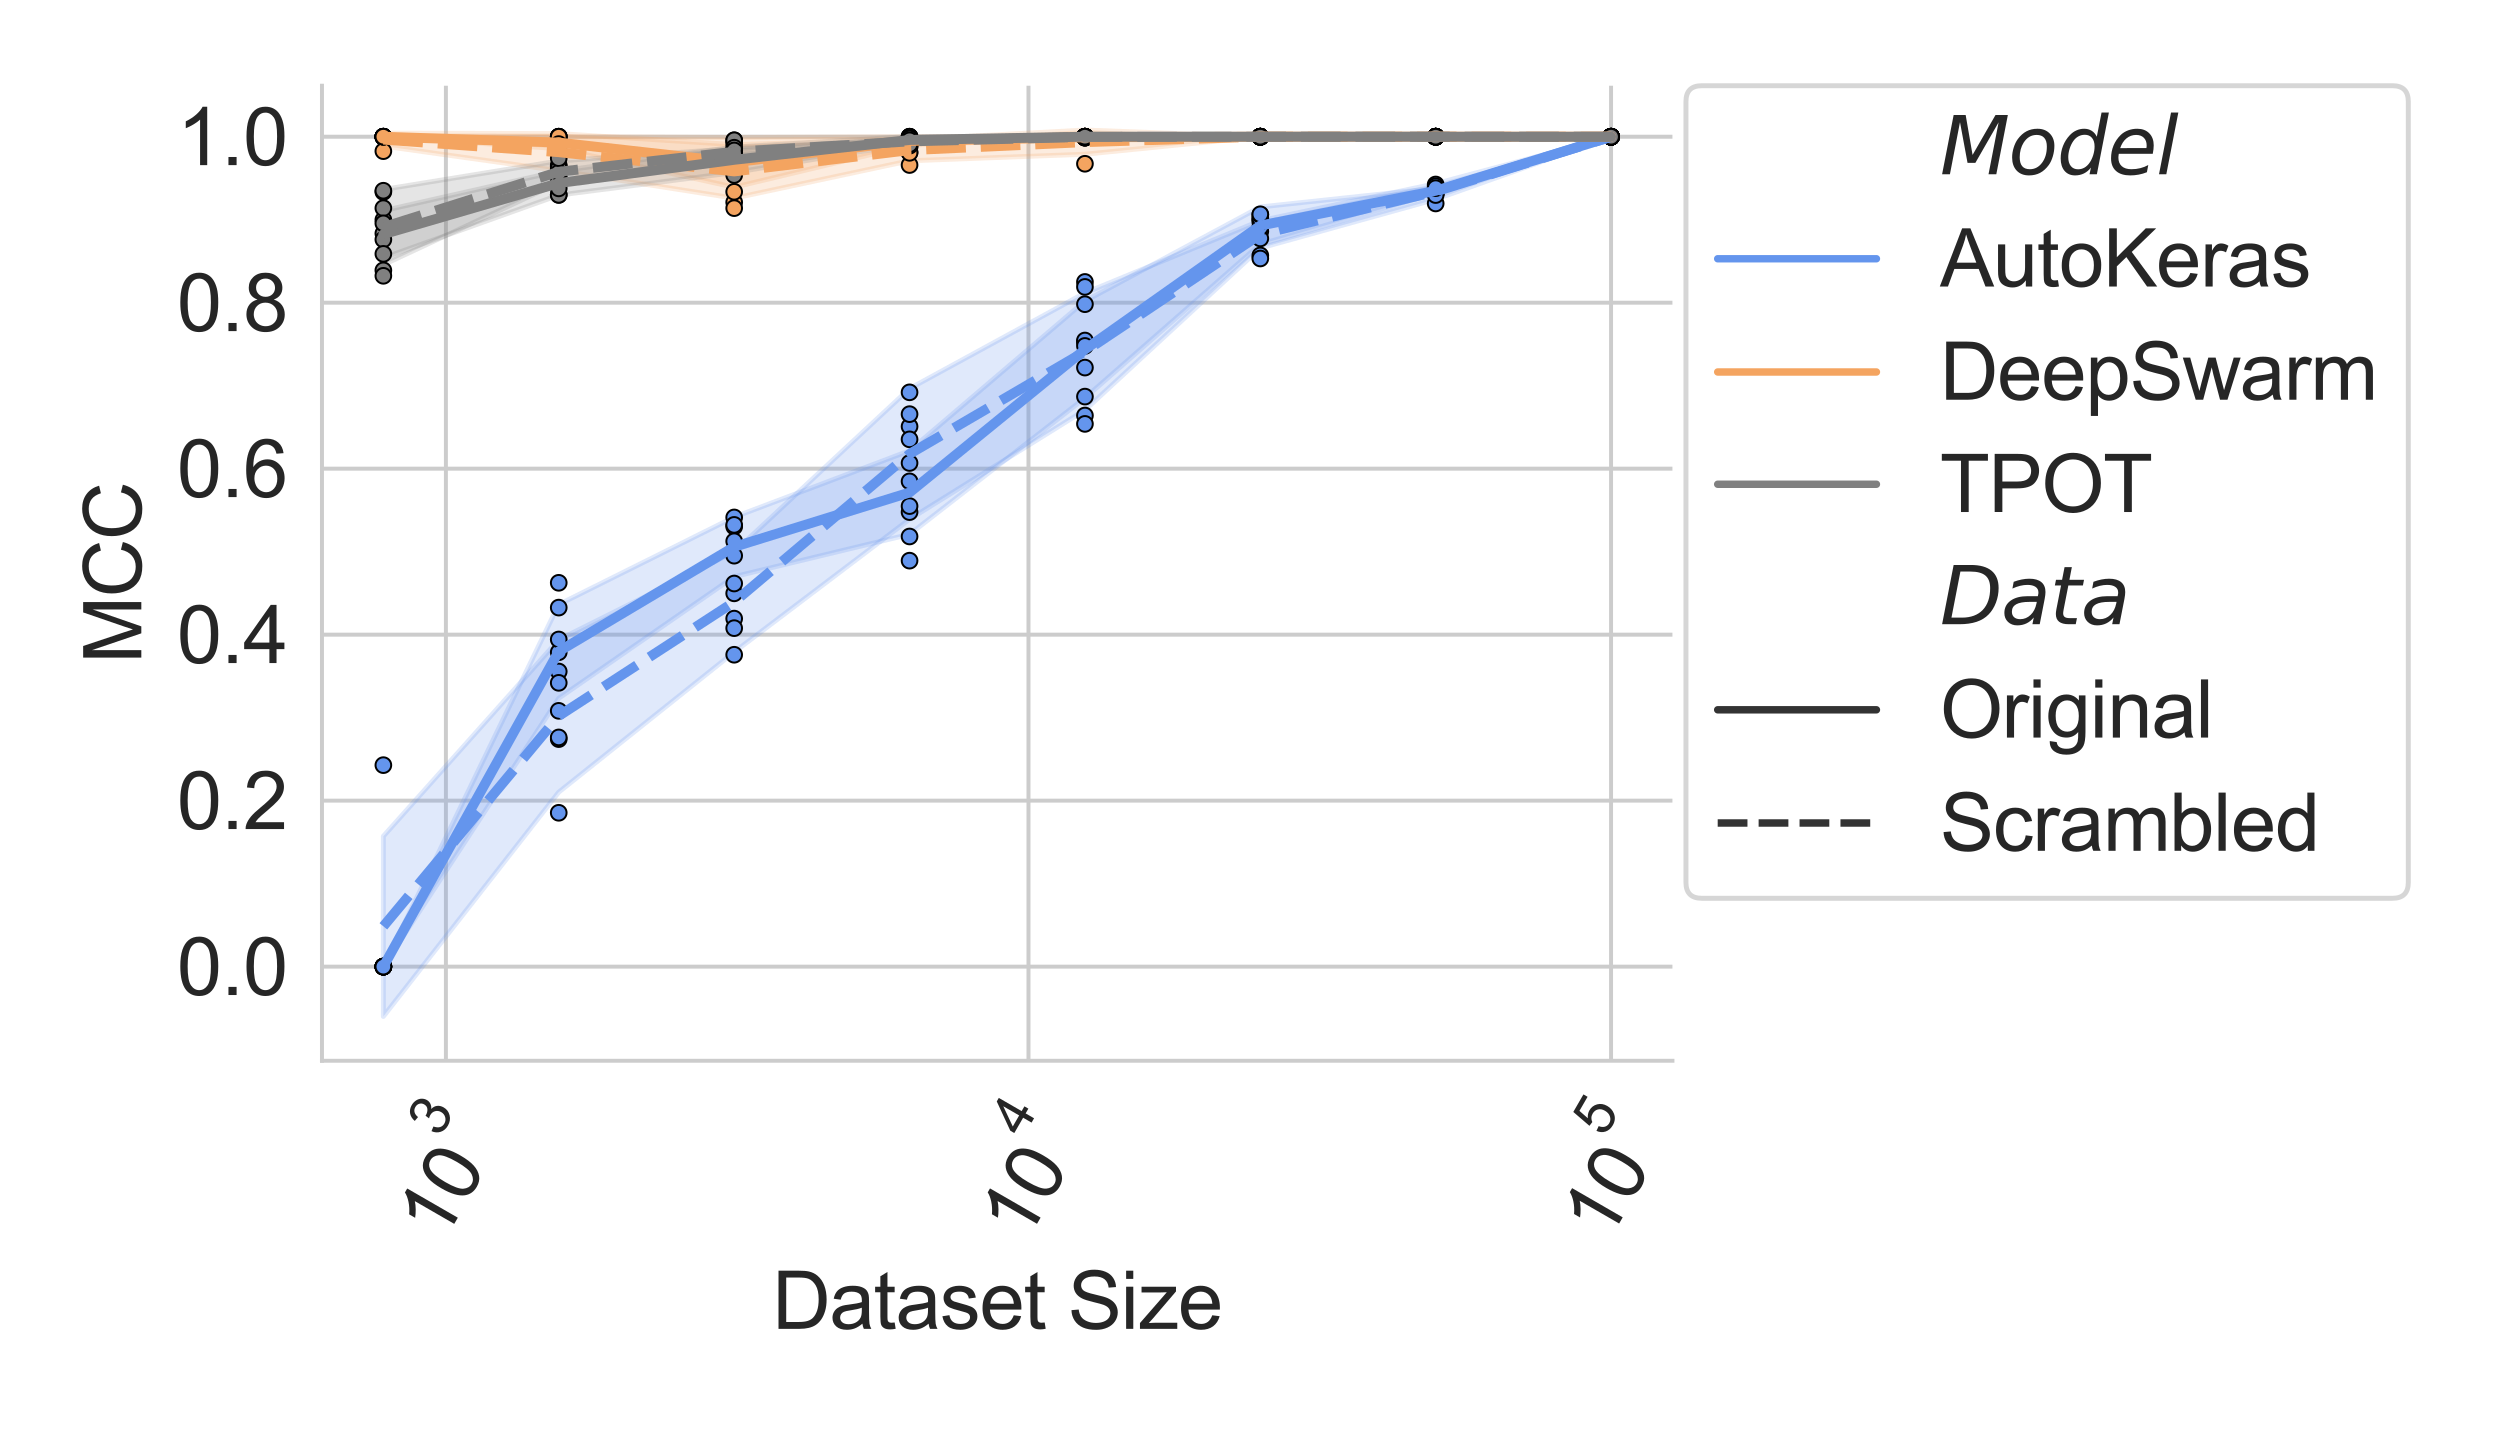 <?xml version="1.0" encoding="utf-8" standalone="no"?>
<!DOCTYPE svg PUBLIC "-//W3C//DTD SVG 1.1//EN"
  "http://www.w3.org/Graphics/SVG/1.1/DTD/svg11.dtd">
<svg height="288pt" version="1.1" viewBox="0 0 504 288" width="504pt" xmlns="http://www.w3.org/2000/svg" xmlns:xlink="http://www.w3.org/1999/xlink">
 <defs>
  <style type="text/css">*{stroke-linecap:butt;stroke-linejoin:round;}</style>
 </defs>
 <g id="figure_1">
  <g id="patch_1">
   <path d="M 0 288 
L 504 288 
L 504 0 
L 0 0 
z
" style="fill:#ffffff;"/>
  </g>
  <g id="axes_1">
   <g id="patch_2">
    <path d="M 64.91 213.849 
L 337.164 213.849 
L 337.164 17.28 
L 64.91 17.28 
z
" style="fill:#ffffff;"/>
   </g>
   <g id="matplotlib.axis_1">
    <g id="xtick_1">
     <g id="line2d_1">
      <path clip-path="url(#p7207859c16)" d="M 89.893 213.849 
L 89.893 17.28 
" style="fill:none;stroke:#cccccc;stroke-linecap:round;stroke-width:0.8;"/>
     </g>
     <g id="text_1">
      <!-- $\mathdefault{10^{3}}$ -->
      <g style="fill:#262626;" transform="translate(89.381 250.853)rotate(-60)scale(0.16 -0.16)">
       <defs>
        <path d="M 2384 0 
L 1822 0 
L 1822 3584 
Q 1619 3391 1289 3197 
Q 959 3003 697 2906 
L 697 3450 
Q 1169 3672 1522 3987 
Q 1875 4303 2022 4600 
L 2384 4600 
L 2384 0 
z
" id="ArialMT-31" transform="scale(0.016)"/>
        <path d="M 266 2259 
Q 266 3072 433 3567 
Q 600 4063 929 4331 
Q 1259 4600 1759 4600 
Q 2128 4600 2406 4451 
Q 2684 4303 2865 4023 
Q 3047 3744 3150 3342 
Q 3253 2941 3253 2259 
Q 3253 1453 3087 958 
Q 2922 463 2592 192 
Q 2263 -78 1759 -78 
Q 1097 -78 719 397 
Q 266 969 266 2259 
z
M 844 2259 
Q 844 1131 1108 757 
Q 1372 384 1759 384 
Q 2147 384 2411 759 
Q 2675 1134 2675 2259 
Q 2675 3391 2411 3762 
Q 2147 4134 1753 4134 
Q 1366 4134 1134 3806 
Q 844 3388 844 2259 
z
" id="ArialMT-30" transform="scale(0.016)"/>
        <path d="M 269 1209 
L 831 1284 
Q 928 806 1161 595 
Q 1394 384 1728 384 
Q 2125 384 2398 659 
Q 2672 934 2672 1341 
Q 2672 1728 2419 1979 
Q 2166 2231 1775 2231 
Q 1616 2231 1378 2169 
L 1441 2663 
Q 1497 2656 1531 2656 
Q 1891 2656 2178 2843 
Q 2466 3031 2466 3422 
Q 2466 3731 2256 3934 
Q 2047 4138 1716 4138 
Q 1388 4138 1169 3931 
Q 950 3725 888 3313 
L 325 3413 
Q 428 3978 793 4289 
Q 1159 4600 1703 4600 
Q 2078 4600 2393 4439 
Q 2709 4278 2876 4000 
Q 3044 3722 3044 3409 
Q 3044 3113 2884 2869 
Q 2725 2625 2413 2481 
Q 2819 2388 3044 2092 
Q 3269 1797 3269 1353 
Q 3269 753 2831 336 
Q 2394 -81 1725 -81 
Q 1122 -81 723 278 
Q 325 638 269 1209 
z
" id="ArialMT-33" transform="scale(0.016)"/>
       </defs>
       <use transform="translate(0 0.994)" xlink:href="#ArialMT-31"/>
       <use transform="translate(55.615 0.994)" xlink:href="#ArialMT-30"/>
       <use transform="translate(112.973 70.688)scale(0.7)" xlink:href="#ArialMT-33"/>
      </g>
     </g>
    </g>
    <g id="xtick_2">
     <g id="line2d_2">
      <path clip-path="url(#p7207859c16)" d="M 207.341 213.849 
L 207.341 17.28 
" style="fill:none;stroke:#cccccc;stroke-linecap:round;stroke-width:0.8;"/>
     </g>
     <g id="text_2">
      <!-- $\mathdefault{10^{4}}$ -->
      <g style="fill:#262626;" transform="translate(206.759 250.773)rotate(-60)scale(0.16 -0.16)">
       <defs>
        <path d="M 2069 0 
L 2069 1097 
L 81 1097 
L 81 1613 
L 2172 4581 
L 2631 4581 
L 2631 1613 
L 3250 1613 
L 3250 1097 
L 2631 1097 
L 2631 0 
L 2069 0 
z
M 2069 1613 
L 2069 3678 
L 634 1613 
L 2069 1613 
z
" id="ArialMT-34" transform="scale(0.016)"/>
       </defs>
       <use transform="translate(0 0.202)" xlink:href="#ArialMT-31"/>
       <use transform="translate(55.615 0.202)" xlink:href="#ArialMT-30"/>
       <use transform="translate(112.973 69.895)scale(0.7)" xlink:href="#ArialMT-34"/>
      </g>
     </g>
    </g>
    <g id="xtick_3">
     <g id="line2d_3">
      <path clip-path="url(#p7207859c16)" d="M 324.789 213.849 
L 324.789 17.28 
" style="fill:none;stroke:#cccccc;stroke-linecap:round;stroke-width:0.8;"/>
     </g>
     <g id="text_3">
      <!-- $\mathdefault{10^{5}}$ -->
      <g style="fill:#262626;" transform="translate(324.207 250.773)rotate(-60)scale(0.16 -0.16)">
       <defs>
        <path d="M 266 1200 
L 856 1250 
Q 922 819 1161 601 
Q 1400 384 1738 384 
Q 2144 384 2425 690 
Q 2706 997 2706 1503 
Q 2706 1984 2436 2262 
Q 2166 2541 1728 2541 
Q 1456 2541 1237 2417 
Q 1019 2294 894 2097 
L 366 2166 
L 809 4519 
L 3088 4519 
L 3088 3981 
L 1259 3981 
L 1013 2750 
Q 1425 3038 1878 3038 
Q 2478 3038 2890 2622 
Q 3303 2206 3303 1553 
Q 3303 931 2941 478 
Q 2500 -78 1738 -78 
Q 1113 -78 717 272 
Q 322 622 266 1200 
z
" id="ArialMT-35" transform="scale(0.016)"/>
       </defs>
       <use transform="translate(0 0.88)" xlink:href="#ArialMT-31"/>
       <use transform="translate(55.615 0.88)" xlink:href="#ArialMT-30"/>
       <use transform="translate(112.973 70.573)scale(0.7)" xlink:href="#ArialMT-35"/>
      </g>
     </g>
    </g>
    <g id="xtick_4"/>
    <g id="xtick_5"/>
    <g id="xtick_6"/>
    <g id="xtick_7"/>
    <g id="xtick_8"/>
    <g id="xtick_9"/>
    <g id="xtick_10"/>
    <g id="xtick_11"/>
    <g id="xtick_12"/>
    <g id="xtick_13"/>
    <g id="xtick_14"/>
    <g id="xtick_15"/>
    <g id="xtick_16"/>
    <g id="xtick_17"/>
    <g id="xtick_18"/>
    <g id="xtick_19"/>
    <g id="xtick_20"/>
    <g id="xtick_21"/>
    <g id="xtick_22"/>
    <g id="text_4">
     <!-- Dataset Size -->
     <g style="fill:#262626;" transform="translate(155.683 267.896)scale(0.16 -0.16)">
      <defs>
       <path d="M 494 0 
L 494 4581 
L 2072 4581 
Q 2606 4581 2888 4516 
Q 3281 4425 3559 4188 
Q 3922 3881 4101 3404 
Q 4281 2928 4281 2316 
Q 4281 1794 4159 1391 
Q 4038 988 3847 723 
Q 3656 459 3429 307 
Q 3203 156 2883 78 
Q 2563 0 2147 0 
L 494 0 
z
M 1100 541 
L 2078 541 
Q 2531 541 2789 625 
Q 3047 709 3200 863 
Q 3416 1078 3536 1442 
Q 3656 1806 3656 2325 
Q 3656 3044 3420 3430 
Q 3184 3816 2847 3947 
Q 2603 4041 2063 4041 
L 1100 4041 
L 1100 541 
z
" id="ArialMT-44" transform="scale(0.016)"/>
       <path d="M 2588 409 
Q 2275 144 1986 34 
Q 1697 -75 1366 -75 
Q 819 -75 525 192 
Q 231 459 231 875 
Q 231 1119 342 1320 
Q 453 1522 633 1644 
Q 813 1766 1038 1828 
Q 1203 1872 1538 1913 
Q 2219 1994 2541 2106 
Q 2544 2222 2544 2253 
Q 2544 2597 2384 2738 
Q 2169 2928 1744 2928 
Q 1347 2928 1158 2789 
Q 969 2650 878 2297 
L 328 2372 
Q 403 2725 575 2942 
Q 747 3159 1072 3276 
Q 1397 3394 1825 3394 
Q 2250 3394 2515 3294 
Q 2781 3194 2906 3042 
Q 3031 2891 3081 2659 
Q 3109 2516 3109 2141 
L 3109 1391 
Q 3109 606 3145 398 
Q 3181 191 3288 0 
L 2700 0 
Q 2613 175 2588 409 
z
M 2541 1666 
Q 2234 1541 1622 1453 
Q 1275 1403 1131 1340 
Q 988 1278 909 1158 
Q 831 1038 831 891 
Q 831 666 1001 516 
Q 1172 366 1500 366 
Q 1825 366 2078 508 
Q 2331 650 2450 897 
Q 2541 1088 2541 1459 
L 2541 1666 
z
" id="ArialMT-61" transform="scale(0.016)"/>
       <path d="M 1650 503 
L 1731 6 
Q 1494 -44 1306 -44 
Q 1000 -44 831 53 
Q 663 150 594 308 
Q 525 466 525 972 
L 525 2881 
L 113 2881 
L 113 3319 
L 525 3319 
L 525 4141 
L 1084 4478 
L 1084 3319 
L 1650 3319 
L 1650 2881 
L 1084 2881 
L 1084 941 
Q 1084 700 1114 631 
Q 1144 563 1211 522 
Q 1278 481 1403 481 
Q 1497 481 1650 503 
z
" id="ArialMT-74" transform="scale(0.016)"/>
       <path d="M 197 991 
L 753 1078 
Q 800 744 1014 566 
Q 1228 388 1613 388 
Q 2000 388 2187 545 
Q 2375 703 2375 916 
Q 2375 1106 2209 1216 
Q 2094 1291 1634 1406 
Q 1016 1563 777 1677 
Q 538 1791 414 1992 
Q 291 2194 291 2438 
Q 291 2659 392 2848 
Q 494 3038 669 3163 
Q 800 3259 1026 3326 
Q 1253 3394 1513 3394 
Q 1903 3394 2198 3281 
Q 2494 3169 2634 2976 
Q 2775 2784 2828 2463 
L 2278 2388 
Q 2241 2644 2061 2787 
Q 1881 2931 1553 2931 
Q 1166 2931 1000 2803 
Q 834 2675 834 2503 
Q 834 2394 903 2306 
Q 972 2216 1119 2156 
Q 1203 2125 1616 2013 
Q 2213 1853 2448 1751 
Q 2684 1650 2818 1456 
Q 2953 1263 2953 975 
Q 2953 694 2789 445 
Q 2625 197 2315 61 
Q 2006 -75 1616 -75 
Q 969 -75 630 194 
Q 291 463 197 991 
z
" id="ArialMT-73" transform="scale(0.016)"/>
       <path d="M 2694 1069 
L 3275 997 
Q 3138 488 2766 206 
Q 2394 -75 1816 -75 
Q 1088 -75 661 373 
Q 234 822 234 1631 
Q 234 2469 665 2931 
Q 1097 3394 1784 3394 
Q 2450 3394 2872 2941 
Q 3294 2488 3294 1666 
Q 3294 1616 3291 1516 
L 816 1516 
Q 847 969 1125 678 
Q 1403 388 1819 388 
Q 2128 388 2347 550 
Q 2566 713 2694 1069 
z
M 847 1978 
L 2700 1978 
Q 2663 2397 2488 2606 
Q 2219 2931 1791 2931 
Q 1403 2931 1139 2672 
Q 875 2413 847 1978 
z
" id="ArialMT-65" transform="scale(0.016)"/>
       <path id="ArialMT-20" transform="scale(0.016)"/>
       <path d="M 288 1472 
L 859 1522 
Q 900 1178 1048 958 
Q 1197 738 1509 602 
Q 1822 466 2213 466 
Q 2559 466 2825 569 
Q 3091 672 3220 851 
Q 3350 1031 3350 1244 
Q 3350 1459 3225 1620 
Q 3100 1781 2813 1891 
Q 2628 1963 1997 2114 
Q 1366 2266 1113 2400 
Q 784 2572 623 2826 
Q 463 3081 463 3397 
Q 463 3744 659 4045 
Q 856 4347 1234 4503 
Q 1613 4659 2075 4659 
Q 2584 4659 2973 4495 
Q 3363 4331 3572 4012 
Q 3781 3694 3797 3291 
L 3216 3247 
Q 3169 3681 2898 3903 
Q 2628 4125 2100 4125 
Q 1550 4125 1298 3923 
Q 1047 3722 1047 3438 
Q 1047 3191 1225 3031 
Q 1400 2872 2139 2705 
Q 2878 2538 3153 2413 
Q 3553 2228 3743 1945 
Q 3934 1663 3934 1294 
Q 3934 928 3725 604 
Q 3516 281 3123 101 
Q 2731 -78 2241 -78 
Q 1619 -78 1198 103 
Q 778 284 539 648 
Q 300 1013 288 1472 
z
" id="ArialMT-53" transform="scale(0.016)"/>
       <path d="M 425 3934 
L 425 4581 
L 988 4581 
L 988 3934 
L 425 3934 
z
M 425 0 
L 425 3319 
L 988 3319 
L 988 0 
L 425 0 
z
" id="ArialMT-69" transform="scale(0.016)"/>
       <path d="M 125 0 
L 125 456 
L 2238 2881 
Q 1878 2863 1603 2863 
L 250 2863 
L 250 3319 
L 2963 3319 
L 2963 2947 
L 1166 841 
L 819 456 
Q 1197 484 1528 484 
L 3063 484 
L 3063 0 
L 125 0 
z
" id="ArialMT-7a" transform="scale(0.016)"/>
      </defs>
      <use xlink:href="#ArialMT-44"/>
      <use x="72.217" xlink:href="#ArialMT-61"/>
      <use x="127.832" xlink:href="#ArialMT-74"/>
      <use x="155.615" xlink:href="#ArialMT-61"/>
      <use x="211.23" xlink:href="#ArialMT-73"/>
      <use x="261.23" xlink:href="#ArialMT-65"/>
      <use x="316.846" xlink:href="#ArialMT-74"/>
      <use x="344.629" xlink:href="#ArialMT-20"/>
      <use x="372.412" xlink:href="#ArialMT-53"/>
      <use x="439.111" xlink:href="#ArialMT-69"/>
      <use x="461.328" xlink:href="#ArialMT-7a"/>
      <use x="511.328" xlink:href="#ArialMT-65"/>
     </g>
    </g>
   </g>
   <g id="matplotlib.axis_2">
    <g id="ytick_1">
     <g id="line2d_4">
      <path clip-path="url(#p7207859c16)" d="M 64.91 194.872 
L 337.164 194.872 
" style="fill:none;stroke:#cccccc;stroke-linecap:round;stroke-width:0.8;"/>
     </g>
     <g id="text_5">
      <!-- 0.0 -->
      <g style="fill:#262626;" transform="translate(35.67 200.598)scale(0.16 -0.16)">
       <defs>
        <path d="M 581 0 
L 581 641 
L 1222 641 
L 1222 0 
L 581 0 
z
" id="ArialMT-2e" transform="scale(0.016)"/>
       </defs>
       <use xlink:href="#ArialMT-30"/>
       <use x="55.615" xlink:href="#ArialMT-2e"/>
       <use x="83.398" xlink:href="#ArialMT-30"/>
      </g>
     </g>
    </g>
    <g id="ytick_2">
     <g id="line2d_5">
      <path clip-path="url(#p7207859c16)" d="M 64.91 161.41 
L 337.164 161.41 
" style="fill:none;stroke:#cccccc;stroke-linecap:round;stroke-width:0.8;"/>
     </g>
     <g id="text_6">
      <!-- 0.2 -->
      <g style="fill:#262626;" transform="translate(35.67 167.137)scale(0.16 -0.16)">
       <defs>
        <path d="M 3222 541 
L 3222 0 
L 194 0 
Q 188 203 259 391 
Q 375 700 629 1000 
Q 884 1300 1366 1694 
Q 2113 2306 2375 2664 
Q 2638 3022 2638 3341 
Q 2638 3675 2398 3904 
Q 2159 4134 1775 4134 
Q 1369 4134 1125 3890 
Q 881 3647 878 3216 
L 300 3275 
Q 359 3922 746 4261 
Q 1134 4600 1788 4600 
Q 2447 4600 2831 4234 
Q 3216 3869 3216 3328 
Q 3216 3053 3103 2787 
Q 2991 2522 2730 2228 
Q 2469 1934 1863 1422 
Q 1356 997 1212 845 
Q 1069 694 975 541 
L 3222 541 
z
" id="ArialMT-32" transform="scale(0.016)"/>
       </defs>
       <use xlink:href="#ArialMT-30"/>
       <use x="55.615" xlink:href="#ArialMT-2e"/>
       <use x="83.398" xlink:href="#ArialMT-32"/>
      </g>
     </g>
    </g>
    <g id="ytick_3">
     <g id="line2d_6">
      <path clip-path="url(#p7207859c16)" d="M 64.91 127.948 
L 337.164 127.948 
" style="fill:none;stroke:#cccccc;stroke-linecap:round;stroke-width:0.8;"/>
     </g>
     <g id="text_7">
      <!-- 0.4 -->
      <g style="fill:#262626;" transform="translate(35.67 133.675)scale(0.16 -0.16)">
       <use xlink:href="#ArialMT-30"/>
       <use x="55.615" xlink:href="#ArialMT-2e"/>
       <use x="83.398" xlink:href="#ArialMT-34"/>
      </g>
     </g>
    </g>
    <g id="ytick_4">
     <g id="line2d_7">
      <path clip-path="url(#p7207859c16)" d="M 64.91 94.486 
L 337.164 94.486 
" style="fill:none;stroke:#cccccc;stroke-linecap:round;stroke-width:0.8;"/>
     </g>
     <g id="text_8">
      <!-- 0.6 -->
      <g style="fill:#262626;" transform="translate(35.67 100.213)scale(0.16 -0.16)">
       <defs>
        <path d="M 3184 3459 
L 2625 3416 
Q 2550 3747 2413 3897 
Q 2184 4138 1850 4138 
Q 1581 4138 1378 3988 
Q 1113 3794 959 3422 
Q 806 3050 800 2363 
Q 1003 2672 1297 2822 
Q 1591 2972 1913 2972 
Q 2475 2972 2870 2558 
Q 3266 2144 3266 1488 
Q 3266 1056 3080 686 
Q 2894 316 2569 119 
Q 2244 -78 1831 -78 
Q 1128 -78 684 439 
Q 241 956 241 2144 
Q 241 3472 731 4075 
Q 1159 4600 1884 4600 
Q 2425 4600 2770 4297 
Q 3116 3994 3184 3459 
z
M 888 1484 
Q 888 1194 1011 928 
Q 1134 663 1356 523 
Q 1578 384 1822 384 
Q 2178 384 2434 671 
Q 2691 959 2691 1453 
Q 2691 1928 2437 2201 
Q 2184 2475 1800 2475 
Q 1419 2475 1153 2201 
Q 888 1928 888 1484 
z
" id="ArialMT-36" transform="scale(0.016)"/>
       </defs>
       <use xlink:href="#ArialMT-30"/>
       <use x="55.615" xlink:href="#ArialMT-2e"/>
       <use x="83.398" xlink:href="#ArialMT-36"/>
      </g>
     </g>
    </g>
    <g id="ytick_5">
     <g id="line2d_8">
      <path clip-path="url(#p7207859c16)" d="M 64.91 61.025 
L 337.164 61.025 
" style="fill:none;stroke:#cccccc;stroke-linecap:round;stroke-width:0.8;"/>
     </g>
     <g id="text_9">
      <!-- 0.8 -->
      <g style="fill:#262626;" transform="translate(35.67 66.751)scale(0.16 -0.16)">
       <defs>
        <path d="M 1131 2484 
Q 781 2613 612 2850 
Q 444 3088 444 3419 
Q 444 3919 803 4259 
Q 1163 4600 1759 4600 
Q 2359 4600 2725 4251 
Q 3091 3903 3091 3403 
Q 3091 3084 2923 2848 
Q 2756 2613 2416 2484 
Q 2838 2347 3058 2040 
Q 3278 1734 3278 1309 
Q 3278 722 2862 322 
Q 2447 -78 1769 -78 
Q 1091 -78 675 323 
Q 259 725 259 1325 
Q 259 1772 486 2073 
Q 713 2375 1131 2484 
z
M 1019 3438 
Q 1019 3113 1228 2906 
Q 1438 2700 1772 2700 
Q 2097 2700 2305 2904 
Q 2513 3109 2513 3406 
Q 2513 3716 2298 3927 
Q 2084 4138 1766 4138 
Q 1444 4138 1231 3931 
Q 1019 3725 1019 3438 
z
M 838 1322 
Q 838 1081 952 856 
Q 1066 631 1291 507 
Q 1516 384 1775 384 
Q 2178 384 2440 643 
Q 2703 903 2703 1303 
Q 2703 1709 2433 1975 
Q 2163 2241 1756 2241 
Q 1359 2241 1098 1978 
Q 838 1716 838 1322 
z
" id="ArialMT-38" transform="scale(0.016)"/>
       </defs>
       <use xlink:href="#ArialMT-30"/>
       <use x="55.615" xlink:href="#ArialMT-2e"/>
       <use x="83.398" xlink:href="#ArialMT-38"/>
      </g>
     </g>
    </g>
    <g id="ytick_6">
     <g id="line2d_9">
      <path clip-path="url(#p7207859c16)" d="M 64.91 27.563 
L 337.164 27.563 
" style="fill:none;stroke:#cccccc;stroke-linecap:round;stroke-width:0.8;"/>
     </g>
     <g id="text_10">
      <!-- 1.0 -->
      <g style="fill:#262626;" transform="translate(35.67 33.289)scale(0.16 -0.16)">
       <use xlink:href="#ArialMT-31"/>
       <use x="55.615" xlink:href="#ArialMT-2e"/>
       <use x="83.398" xlink:href="#ArialMT-30"/>
      </g>
     </g>
    </g>
    <g id="text_11">
     <!-- MCC -->
     <g style="fill:#262626;" transform="translate(28.49 133.783)rotate(-90)scale(0.16 -0.16)">
      <defs>
       <path d="M 475 0 
L 475 4581 
L 1388 4581 
L 2472 1338 
Q 2622 884 2691 659 
Q 2769 909 2934 1394 
L 4031 4581 
L 4847 4581 
L 4847 0 
L 4263 0 
L 4263 3834 
L 2931 0 
L 2384 0 
L 1059 3900 
L 1059 0 
L 475 0 
z
" id="ArialMT-4d" transform="scale(0.016)"/>
       <path d="M 3763 1606 
L 4369 1453 
Q 4178 706 3683 314 
Q 3188 -78 2472 -78 
Q 1731 -78 1267 223 
Q 803 525 561 1097 
Q 319 1669 319 2325 
Q 319 3041 592 3573 
Q 866 4106 1370 4382 
Q 1875 4659 2481 4659 
Q 3169 4659 3637 4309 
Q 4106 3959 4291 3325 
L 3694 3184 
Q 3534 3684 3231 3912 
Q 2928 4141 2469 4141 
Q 1941 4141 1586 3887 
Q 1231 3634 1087 3207 
Q 944 2781 944 2328 
Q 944 1744 1114 1308 
Q 1284 872 1643 656 
Q 2003 441 2422 441 
Q 2931 441 3284 734 
Q 3638 1028 3763 1606 
z
" id="ArialMT-43" transform="scale(0.016)"/>
      </defs>
      <use xlink:href="#ArialMT-4d"/>
      <use x="83.301" xlink:href="#ArialMT-43"/>
      <use x="155.518" xlink:href="#ArialMT-43"/>
     </g>
    </g>
   </g>
   <g id="PolyCollection_1">
    <defs>
     <path d="M 77.285 -93.128 
L 77.285 -93.128 
L 112.641 -147.237 
L 148.012 -171.748 
L 183.367 -180.285 
L 218.723 -207.772 
L 254.078 -238.764 
L 289.433 -249.047 
L 324.789 -260.425 
L 324.789 -260.441 
L 324.789 -260.441 
L 289.433 -250.043 
L 254.078 -246.284 
L 218.723 -227.303 
L 183.367 -197.136 
L 148.012 -183.753 
L 112.641 -166.132 
L 77.285 -93.128 
z
" id="m9810315706" style="stroke:#6495ed;stroke-opacity:0.2;"/>
    </defs>
    <g clip-path="url(#p7207859c16)">
     <use style="fill:#6495ed;fill-opacity:0.2;stroke:#6495ed;stroke-opacity:0.2;" x="0" xlink:href="#m9810315706" y="288"/>
    </g>
   </g>
   <g id="PolyCollection_2">
    <defs>
     <path d="M 77.285 -119.417 
L 77.285 -83.086 
L 112.641 -128.308 
L 148.012 -156.546 
L 183.367 -183.327 
L 218.723 -205.331 
L 254.078 -237.998 
L 289.433 -247.823 
L 324.789 -260.425 
L 324.789 -260.441 
L 324.789 -260.441 
L 289.433 -250.972 
L 254.078 -243.509 
L 218.723 -228.939 
L 183.367 -209.661 
L 148.012 -176.735 
L 112.641 -159.022 
L 77.285 -119.417 
z
" id="m8d40d8d5f3" style="stroke:#6495ed;stroke-opacity:0.2;"/>
    </defs>
    <g clip-path="url(#p7207859c16)">
     <use style="fill:#6495ed;fill-opacity:0.2;stroke:#6495ed;stroke-opacity:0.2;" x="0" xlink:href="#m8d40d8d5f3" y="288"/>
    </g>
   </g>
   <g id="PolyCollection_3">
    <defs>
     <path d="M 77.285 -260.437 
L 77.285 -260.437 
L 112.641 -258.018 
L 148.012 -250.263 
L 183.367 -258.721 
L 218.723 -260.232 
L 254.078 -260.437 
L 289.433 -260.437 
L 324.789 -260.437 
L 324.789 -260.437 
L 324.789 -260.437 
L 289.433 -260.437 
L 254.078 -260.437 
L 218.723 -260.428 
L 183.367 -260.458 
L 148.012 -260.29 
L 112.641 -260.496 
L 77.285 -260.437 
z
" id="m763dec5701" style="stroke:#f4a460;stroke-opacity:0.2;"/>
    </defs>
    <g clip-path="url(#p7207859c16)">
     <use style="fill:#f4a460;fill-opacity:0.2;stroke:#f4a460;stroke-opacity:0.2;" x="0" xlink:href="#m763dec5701" y="288"/>
    </g>
   </g>
   <g id="PolyCollection_4">
    <defs>
     <path d="M 77.285 -261.157 
L 77.285 -258.553 
L 112.641 -253.585 
L 148.012 -248.044 
L 183.367 -255.591 
L 218.723 -256.909 
L 254.078 -260.437 
L 289.433 -260.437 
L 324.789 -260.437 
L 324.789 -260.437 
L 324.789 -260.437 
L 289.433 -260.437 
L 254.078 -260.437 
L 218.723 -261.785 
L 183.367 -259.876 
L 148.012 -258.842 
L 112.641 -261.068 
L 77.285 -261.157 
z
" id="m3497d1f032" style="stroke:#f4a460;stroke-opacity:0.2;"/>
    </defs>
    <g clip-path="url(#p7207859c16)">
     <use style="fill:#f4a460;fill-opacity:0.2;stroke:#f4a460;stroke-opacity:0.2;" x="0" xlink:href="#m3497d1f032" y="288"/>
    </g>
   </g>
   <g id="PolyCollection_5">
    <defs>
     <path d="M 77.285 -245.523 
L 77.285 -236.026 
L 112.641 -248.666 
L 148.012 -253.219 
L 183.367 -259.09 
L 218.723 -260.437 
L 254.078 -260.437 
L 289.433 -260.437 
L 324.789 -260.413 
L 324.789 -260.444 
L 324.789 -260.444 
L 289.433 -260.437 
L 254.078 -260.437 
L 218.723 -260.437 
L 183.367 -260.481 
L 148.012 -258.351 
L 112.641 -253.514 
L 77.285 -245.523 
z
" id="m4bb5f436fa" style="stroke:#808080;stroke-opacity:0.2;"/>
    </defs>
    <g clip-path="url(#p7207859c16)">
     <use style="fill:#808080;fill-opacity:0.2;stroke:#808080;stroke-opacity:0.2;" x="0" xlink:href="#m4bb5f436fa" y="288"/>
    </g>
   </g>
   <g id="PolyCollection_6">
    <defs>
     <path d="M 77.285 -249.794 
L 77.285 -234.625 
L 112.641 -251.173 
L 148.012 -256.783 
L 183.367 -258.996 
L 218.723 -260.322 
L 254.078 -260.437 
L 289.433 -260.437 
L 324.789 -260.437 
L 324.789 -260.437 
L 324.789 -260.437 
L 289.433 -260.437 
L 254.078 -260.437 
L 218.723 -260.482 
L 183.367 -259.996 
L 148.012 -258.048 
L 112.641 -255.558 
L 77.285 -249.794 
z
" id="m9b8d371a33" style="stroke:#808080;stroke-opacity:0.2;"/>
    </defs>
    <g clip-path="url(#p7207859c16)">
     <use style="fill:#808080;fill-opacity:0.2;stroke:#808080;stroke-opacity:0.2;" x="0" xlink:href="#m9b8d371a33" y="288"/>
    </g>
   </g>
   <g id="PathCollection_1">
    <defs>
     <path d="M 0 1.581 
C 0.419 1.581 0.822 1.415 1.118 1.118 
C 1.415 0.822 1.581 0.419 1.581 -0 
C 1.581 -0.419 1.415 -0.822 1.118 -1.118 
C 0.822 -1.415 0.419 -1.581 0 -1.581 
C -0.419 -1.581 -0.822 -1.415 -1.118 -1.118 
C -1.415 -0.822 -1.581 -0.419 -1.581 0 
C -1.581 0.419 -1.415 0.822 -1.118 1.118 
C -0.822 1.415 -0.419 1.581 0 1.581 
z
" id="C0_0_644aff481e"/>
    </defs>
    <g clip-path="url(#p7207859c16)">
     <use style="fill:#6495ed;stroke:#000000;stroke-width:0.4;" x="324.789" xlink:href="#C0_0_644aff481e" y="27.563"/>
    </g>
    <g clip-path="url(#p7207859c16)">
     <use style="fill:#6495ed;stroke:#000000;stroke-width:0.4;" x="324.789" xlink:href="#C0_0_644aff481e" y="27.576"/>
    </g>
    <g clip-path="url(#p7207859c16)">
     <use style="fill:#6495ed;stroke:#000000;stroke-width:0.4;" x="324.789" xlink:href="#C0_0_644aff481e" y="27.563"/>
    </g>
    <g clip-path="url(#p7207859c16)">
     <use style="fill:#6495ed;stroke:#000000;stroke-width:0.4;" x="324.789" xlink:href="#C0_0_644aff481e" y="27.563"/>
    </g>
    <g clip-path="url(#p7207859c16)">
     <use style="fill:#6495ed;stroke:#000000;stroke-width:0.4;" x="324.789" xlink:href="#C0_0_644aff481e" y="27.576"/>
    </g>
    <g clip-path="url(#p7207859c16)">
     <use style="fill:#6495ed;stroke:#000000;stroke-width:0.4;" x="324.789" xlink:href="#C0_0_644aff481e" y="27.563"/>
    </g>
    <g clip-path="url(#p7207859c16)">
     <use style="fill:#6495ed;stroke:#000000;stroke-width:0.4;" x="148.012" xlink:href="#C0_0_644aff481e" y="106.171"/>
    </g>
    <g clip-path="url(#p7207859c16)">
     <use style="fill:#6495ed;stroke:#000000;stroke-width:0.4;" x="148.012" xlink:href="#C0_0_644aff481e" y="109.113"/>
    </g>
    <g clip-path="url(#p7207859c16)">
     <use style="fill:#6495ed;stroke:#000000;stroke-width:0.4;" x="148.012" xlink:href="#C0_0_644aff481e" y="112.028"/>
    </g>
    <g clip-path="url(#p7207859c16)">
     <use style="fill:#6495ed;stroke:#000000;stroke-width:0.4;" x="148.012" xlink:href="#C0_0_644aff481e" y="104.315"/>
    </g>
    <g clip-path="url(#p7207859c16)">
     <use style="fill:#6495ed;stroke:#000000;stroke-width:0.4;" x="148.012" xlink:href="#C0_0_644aff481e" y="119.62"/>
    </g>
    <g clip-path="url(#p7207859c16)">
     <use style="fill:#6495ed;stroke:#000000;stroke-width:0.4;" x="289.433" xlink:href="#C0_0_644aff481e" y="39.03"/>
    </g>
    <g clip-path="url(#p7207859c16)">
     <use style="fill:#6495ed;stroke:#000000;stroke-width:0.4;" x="289.433" xlink:href="#C0_0_644aff481e" y="37.944"/>
    </g>
    <g clip-path="url(#p7207859c16)">
     <use style="fill:#6495ed;stroke:#000000;stroke-width:0.4;" x="289.433" xlink:href="#C0_0_644aff481e" y="38.235"/>
    </g>
    <g clip-path="url(#p7207859c16)">
     <use style="fill:#6495ed;stroke:#000000;stroke-width:0.4;" x="289.433" xlink:href="#C0_0_644aff481e" y="38.121"/>
    </g>
    <g clip-path="url(#p7207859c16)">
     <use style="fill:#6495ed;stroke:#000000;stroke-width:0.4;" x="289.433" xlink:href="#C0_0_644aff481e" y="38.944"/>
    </g>
    <g clip-path="url(#p7207859c16)">
     <use style="fill:#6495ed;stroke:#000000;stroke-width:0.4;" x="218.723" xlink:href="#C0_0_644aff481e" y="68.955"/>
    </g>
    <g clip-path="url(#p7207859c16)">
     <use style="fill:#6495ed;stroke:#000000;stroke-width:0.4;" x="218.723" xlink:href="#C0_0_644aff481e" y="68.646"/>
    </g>
    <g clip-path="url(#p7207859c16)">
     <use style="fill:#6495ed;stroke:#000000;stroke-width:0.4;" x="218.723" xlink:href="#C0_0_644aff481e" y="83.767"/>
    </g>
    <g clip-path="url(#p7207859c16)">
     <use style="fill:#6495ed;stroke:#000000;stroke-width:0.4;" x="218.723" xlink:href="#C0_0_644aff481e" y="74.105"/>
    </g>
    <g clip-path="url(#p7207859c16)">
     <use style="fill:#6495ed;stroke:#000000;stroke-width:0.4;" x="218.723" xlink:href="#C0_0_644aff481e" y="56.839"/>
    </g>
    <g clip-path="url(#p7207859c16)">
     <use style="fill:#6495ed;stroke:#000000;stroke-width:0.4;" x="112.641" xlink:href="#C0_0_644aff481e" y="135.37"/>
    </g>
    <g clip-path="url(#p7207859c16)">
     <use style="fill:#6495ed;stroke:#000000;stroke-width:0.4;" x="112.641" xlink:href="#C0_0_644aff481e" y="131.492"/>
    </g>
    <g clip-path="url(#p7207859c16)">
     <use style="fill:#6495ed;stroke:#000000;stroke-width:0.4;" x="112.641" xlink:href="#C0_0_644aff481e" y="117.493"/>
    </g>
    <g clip-path="url(#p7207859c16)">
     <use style="fill:#6495ed;stroke:#000000;stroke-width:0.4;" x="112.641" xlink:href="#C0_0_644aff481e" y="128.917"/>
    </g>
    <g clip-path="url(#p7207859c16)">
     <use style="fill:#6495ed;stroke:#000000;stroke-width:0.4;" x="112.641" xlink:href="#C0_0_644aff481e" y="143.304"/>
    </g>
    <g clip-path="url(#p7207859c16)">
     <use style="fill:#6495ed;stroke:#000000;stroke-width:0.4;" x="148.012" xlink:href="#C0_0_644aff481e" y="124.709"/>
    </g>
    <g clip-path="url(#p7207859c16)">
     <use style="fill:#6495ed;stroke:#000000;stroke-width:0.4;" x="148.012" xlink:href="#C0_0_644aff481e" y="117.637"/>
    </g>
    <g clip-path="url(#p7207859c16)">
     <use style="fill:#6495ed;stroke:#000000;stroke-width:0.4;" x="148.012" xlink:href="#C0_0_644aff481e" y="131.997"/>
    </g>
    <g clip-path="url(#p7207859c16)">
     <use style="fill:#6495ed;stroke:#000000;stroke-width:0.4;" x="148.012" xlink:href="#C0_0_644aff481e" y="105.819"/>
    </g>
    <g clip-path="url(#p7207859c16)">
     <use style="fill:#6495ed;stroke:#000000;stroke-width:0.4;" x="148.012" xlink:href="#C0_0_644aff481e" y="126.636"/>
    </g>
    <g clip-path="url(#p7207859c16)">
     <use style="fill:#6495ed;stroke:#000000;stroke-width:0.4;" x="254.078" xlink:href="#C0_0_644aff481e" y="46.645"/>
    </g>
    <g clip-path="url(#p7207859c16)">
     <use style="fill:#6495ed;stroke:#000000;stroke-width:0.4;" x="254.078" xlink:href="#C0_0_644aff481e" y="44.203"/>
    </g>
    <g clip-path="url(#p7207859c16)">
     <use style="fill:#6495ed;stroke:#000000;stroke-width:0.4;" x="254.078" xlink:href="#C0_0_644aff481e" y="48.07"/>
    </g>
    <g clip-path="url(#p7207859c16)">
     <use style="fill:#6495ed;stroke:#000000;stroke-width:0.4;" x="254.078" xlink:href="#C0_0_644aff481e" y="45.821"/>
    </g>
    <g clip-path="url(#p7207859c16)">
     <use style="fill:#6495ed;stroke:#000000;stroke-width:0.4;" x="254.078" xlink:href="#C0_0_644aff481e" y="51.494"/>
    </g>
    <g clip-path="url(#p7207859c16)">
     <use style="fill:#6495ed;stroke:#000000;stroke-width:0.4;" x="183.367" xlink:href="#C0_0_644aff481e" y="103.241"/>
    </g>
    <g clip-path="url(#p7207859c16)">
     <use style="fill:#6495ed;stroke:#000000;stroke-width:0.4;" x="183.367" xlink:href="#C0_0_644aff481e" y="108.155"/>
    </g>
    <g clip-path="url(#p7207859c16)">
     <use style="fill:#6495ed;stroke:#000000;stroke-width:0.4;" x="183.367" xlink:href="#C0_0_644aff481e" y="85.979"/>
    </g>
    <g clip-path="url(#p7207859c16)">
     <use style="fill:#6495ed;stroke:#000000;stroke-width:0.4;" x="183.367" xlink:href="#C0_0_644aff481e" y="97.039"/>
    </g>
    <g clip-path="url(#p7207859c16)">
     <use style="fill:#6495ed;stroke:#000000;stroke-width:0.4;" x="183.367" xlink:href="#C0_0_644aff481e" y="102.031"/>
    </g>
    <g clip-path="url(#p7207859c16)">
     <use style="fill:#6495ed;stroke:#000000;stroke-width:0.4;" x="183.367" xlink:href="#C0_0_644aff481e" y="93.342"/>
    </g>
    <g clip-path="url(#p7207859c16)">
     <use style="fill:#6495ed;stroke:#000000;stroke-width:0.4;" x="183.367" xlink:href="#C0_0_644aff481e" y="79.094"/>
    </g>
    <g clip-path="url(#p7207859c16)">
     <use style="fill:#6495ed;stroke:#000000;stroke-width:0.4;" x="183.367" xlink:href="#C0_0_644aff481e" y="83.493"/>
    </g>
    <g clip-path="url(#p7207859c16)">
     <use style="fill:#6495ed;stroke:#000000;stroke-width:0.4;" x="183.367" xlink:href="#C0_0_644aff481e" y="88.573"/>
    </g>
    <g clip-path="url(#p7207859c16)">
     <use style="fill:#6495ed;stroke:#000000;stroke-width:0.4;" x="183.367" xlink:href="#C0_0_644aff481e" y="113.028"/>
    </g>
    <g clip-path="url(#p7207859c16)">
     <use style="fill:#6495ed;stroke:#000000;stroke-width:0.4;" x="218.723" xlink:href="#C0_0_644aff481e" y="85.458"/>
    </g>
    <g clip-path="url(#p7207859c16)">
     <use style="fill:#6495ed;stroke:#000000;stroke-width:0.4;" x="218.723" xlink:href="#C0_0_644aff481e" y="79.954"/>
    </g>
    <g clip-path="url(#p7207859c16)">
     <use style="fill:#6495ed;stroke:#000000;stroke-width:0.4;" x="218.723" xlink:href="#C0_0_644aff481e" y="57.844"/>
    </g>
    <g clip-path="url(#p7207859c16)">
     <use style="fill:#6495ed;stroke:#000000;stroke-width:0.4;" x="218.723" xlink:href="#C0_0_644aff481e" y="61.328"/>
    </g>
    <g clip-path="url(#p7207859c16)">
     <use style="fill:#6495ed;stroke:#000000;stroke-width:0.4;" x="218.723" xlink:href="#C0_0_644aff481e" y="69.741"/>
    </g>
    <g clip-path="url(#p7207859c16)">
     <use style="fill:#6495ed;stroke:#000000;stroke-width:0.4;" x="254.078" xlink:href="#C0_0_644aff481e" y="44.732"/>
    </g>
    <g clip-path="url(#p7207859c16)">
     <use style="fill:#6495ed;stroke:#000000;stroke-width:0.4;" x="254.078" xlink:href="#C0_0_644aff481e" y="52.111"/>
    </g>
    <g clip-path="url(#p7207859c16)">
     <use style="fill:#6495ed;stroke:#000000;stroke-width:0.4;" x="254.078" xlink:href="#C0_0_644aff481e" y="44.029"/>
    </g>
    <g clip-path="url(#p7207859c16)">
     <use style="fill:#6495ed;stroke:#000000;stroke-width:0.4;" x="254.078" xlink:href="#C0_0_644aff481e" y="43.309"/>
    </g>
    <g clip-path="url(#p7207859c16)">
     <use style="fill:#6495ed;stroke:#000000;stroke-width:0.4;" x="254.078" xlink:href="#C0_0_644aff481e" y="43.199"/>
    </g>
    <g clip-path="url(#p7207859c16)">
     <use style="fill:#6495ed;stroke:#000000;stroke-width:0.4;" x="289.433" xlink:href="#C0_0_644aff481e" y="37.192"/>
    </g>
    <g clip-path="url(#p7207859c16)">
     <use style="fill:#6495ed;stroke:#000000;stroke-width:0.4;" x="289.433" xlink:href="#C0_0_644aff481e" y="41.019"/>
    </g>
    <g clip-path="url(#p7207859c16)">
     <use style="fill:#6495ed;stroke:#000000;stroke-width:0.4;" x="289.433" xlink:href="#C0_0_644aff481e" y="39.325"/>
    </g>
    <g clip-path="url(#p7207859c16)">
     <use style="fill:#6495ed;stroke:#000000;stroke-width:0.4;" x="289.433" xlink:href="#C0_0_644aff481e" y="37.542"/>
    </g>
    <g clip-path="url(#p7207859c16)">
     <use style="fill:#6495ed;stroke:#000000;stroke-width:0.4;" x="289.433" xlink:href="#C0_0_644aff481e" y="37.935"/>
    </g>
    <g clip-path="url(#p7207859c16)">
     <use style="fill:#6495ed;stroke:#000000;stroke-width:0.4;" x="77.285" xlink:href="#C0_0_644aff481e" y="194.872"/>
    </g>
    <g clip-path="url(#p7207859c16)">
     <use style="fill:#6495ed;stroke:#000000;stroke-width:0.4;" x="77.285" xlink:href="#C0_0_644aff481e" y="194.872"/>
    </g>
    <g clip-path="url(#p7207859c16)">
     <use style="fill:#6495ed;stroke:#000000;stroke-width:0.4;" x="77.285" xlink:href="#C0_0_644aff481e" y="194.872"/>
    </g>
    <g clip-path="url(#p7207859c16)">
     <use style="fill:#6495ed;stroke:#000000;stroke-width:0.4;" x="77.285" xlink:href="#C0_0_644aff481e" y="194.872"/>
    </g>
    <g clip-path="url(#p7207859c16)">
     <use style="fill:#6495ed;stroke:#000000;stroke-width:0.4;" x="77.285" xlink:href="#C0_0_644aff481e" y="194.872"/>
    </g>
    <g clip-path="url(#p7207859c16)">
     <use style="fill:#6495ed;stroke:#000000;stroke-width:0.4;" x="112.641" xlink:href="#C0_0_644aff481e" y="122.491"/>
    </g>
    <g clip-path="url(#p7207859c16)">
     <use style="fill:#6495ed;stroke:#000000;stroke-width:0.4;" x="112.641" xlink:href="#C0_0_644aff481e" y="163.857"/>
    </g>
    <g clip-path="url(#p7207859c16)">
     <use style="fill:#6495ed;stroke:#000000;stroke-width:0.4;" x="112.641" xlink:href="#C0_0_644aff481e" y="149.004"/>
    </g>
    <g clip-path="url(#p7207859c16)">
     <use style="fill:#6495ed;stroke:#000000;stroke-width:0.4;" x="112.641" xlink:href="#C0_0_644aff481e" y="137.659"/>
    </g>
    <g clip-path="url(#p7207859c16)">
     <use style="fill:#6495ed;stroke:#000000;stroke-width:0.4;" x="112.641" xlink:href="#C0_0_644aff481e" y="148.664"/>
    </g>
    <g clip-path="url(#p7207859c16)">
     <use style="fill:#6495ed;stroke:#000000;stroke-width:0.4;" x="77.285" xlink:href="#C0_0_644aff481e" y="154.253"/>
    </g>
    <g clip-path="url(#p7207859c16)">
     <use style="fill:#6495ed;stroke:#000000;stroke-width:0.4;" x="77.285" xlink:href="#C0_0_644aff481e" y="194.872"/>
    </g>
    <g clip-path="url(#p7207859c16)">
     <use style="fill:#6495ed;stroke:#000000;stroke-width:0.4;" x="77.285" xlink:href="#C0_0_644aff481e" y="194.872"/>
    </g>
    <g clip-path="url(#p7207859c16)">
     <use style="fill:#6495ed;stroke:#000000;stroke-width:0.4;" x="77.285" xlink:href="#C0_0_644aff481e" y="194.872"/>
    </g>
    <g clip-path="url(#p7207859c16)">
     <use style="fill:#6495ed;stroke:#000000;stroke-width:0.4;" x="77.285" xlink:href="#C0_0_644aff481e" y="194.872"/>
    </g>
    <g clip-path="url(#p7207859c16)">
     <use style="fill:#f4a460;stroke:#000000;stroke-width:0.4;" x="324.789" xlink:href="#C0_0_644aff481e" y="27.563"/>
    </g>
    <g clip-path="url(#p7207859c16)">
     <use style="fill:#f4a460;stroke:#000000;stroke-width:0.4;" x="324.789" xlink:href="#C0_0_644aff481e" y="27.563"/>
    </g>
    <g clip-path="url(#p7207859c16)">
     <use style="fill:#f4a460;stroke:#000000;stroke-width:0.4;" x="324.789" xlink:href="#C0_0_644aff481e" y="27.563"/>
    </g>
    <g clip-path="url(#p7207859c16)">
     <use style="fill:#f4a460;stroke:#000000;stroke-width:0.4;" x="324.789" xlink:href="#C0_0_644aff481e" y="27.563"/>
    </g>
    <g clip-path="url(#p7207859c16)">
     <use style="fill:#f4a460;stroke:#000000;stroke-width:0.4;" x="324.789" xlink:href="#C0_0_644aff481e" y="27.563"/>
    </g>
    <g clip-path="url(#p7207859c16)">
     <use style="fill:#f4a460;stroke:#000000;stroke-width:0.4;" x="324.789" xlink:href="#C0_0_644aff481e" y="27.563"/>
    </g>
    <g clip-path="url(#p7207859c16)">
     <use style="fill:#f4a460;stroke:#000000;stroke-width:0.4;" x="148.012" xlink:href="#C0_0_644aff481e" y="31.863"/>
    </g>
    <g clip-path="url(#p7207859c16)">
     <use style="fill:#f4a460;stroke:#000000;stroke-width:0.4;" x="148.012" xlink:href="#C0_0_644aff481e" y="28.297"/>
    </g>
    <g clip-path="url(#p7207859c16)">
     <use style="fill:#f4a460;stroke:#000000;stroke-width:0.4;" x="148.012" xlink:href="#C0_0_644aff481e" y="33.749"/>
    </g>
    <g clip-path="url(#p7207859c16)">
     <use style="fill:#f4a460;stroke:#000000;stroke-width:0.4;" x="148.012" xlink:href="#C0_0_644aff481e" y="28.935"/>
    </g>
    <g clip-path="url(#p7207859c16)">
     <use style="fill:#f4a460;stroke:#000000;stroke-width:0.4;" x="148.012" xlink:href="#C0_0_644aff481e" y="40.774"/>
    </g>
    <g clip-path="url(#p7207859c16)">
     <use style="fill:#f4a460;stroke:#000000;stroke-width:0.4;" x="289.433" xlink:href="#C0_0_644aff481e" y="27.563"/>
    </g>
    <g clip-path="url(#p7207859c16)">
     <use style="fill:#f4a460;stroke:#000000;stroke-width:0.4;" x="289.433" xlink:href="#C0_0_644aff481e" y="27.563"/>
    </g>
    <g clip-path="url(#p7207859c16)">
     <use style="fill:#f4a460;stroke:#000000;stroke-width:0.4;" x="289.433" xlink:href="#C0_0_644aff481e" y="27.563"/>
    </g>
    <g clip-path="url(#p7207859c16)">
     <use style="fill:#f4a460;stroke:#000000;stroke-width:0.4;" x="289.433" xlink:href="#C0_0_644aff481e" y="27.563"/>
    </g>
    <g clip-path="url(#p7207859c16)">
     <use style="fill:#f4a460;stroke:#000000;stroke-width:0.4;" x="289.433" xlink:href="#C0_0_644aff481e" y="27.563"/>
    </g>
    <g clip-path="url(#p7207859c16)">
     <use style="fill:#f4a460;stroke:#000000;stroke-width:0.4;" x="218.723" xlink:href="#C0_0_644aff481e" y="27.739"/>
    </g>
    <g clip-path="url(#p7207859c16)">
     <use style="fill:#f4a460;stroke:#000000;stroke-width:0.4;" x="218.723" xlink:href="#C0_0_644aff481e" y="27.563"/>
    </g>
    <g clip-path="url(#p7207859c16)">
     <use style="fill:#f4a460;stroke:#000000;stroke-width:0.4;" x="218.723" xlink:href="#C0_0_644aff481e" y="27.742"/>
    </g>
    <g clip-path="url(#p7207859c16)">
     <use style="fill:#f4a460;stroke:#000000;stroke-width:0.4;" x="218.723" xlink:href="#C0_0_644aff481e" y="27.745"/>
    </g>
    <g clip-path="url(#p7207859c16)">
     <use style="fill:#f4a460;stroke:#000000;stroke-width:0.4;" x="218.723" xlink:href="#C0_0_644aff481e" y="27.563"/>
    </g>
    <g clip-path="url(#p7207859c16)">
     <use style="fill:#f4a460;stroke:#000000;stroke-width:0.4;" x="112.641" xlink:href="#C0_0_644aff481e" y="27.563"/>
    </g>
    <g clip-path="url(#p7207859c16)">
     <use style="fill:#f4a460;stroke:#000000;stroke-width:0.4;" x="112.641" xlink:href="#C0_0_644aff481e" y="27.563"/>
    </g>
    <g clip-path="url(#p7207859c16)">
     <use style="fill:#f4a460;stroke:#000000;stroke-width:0.4;" x="112.641" xlink:href="#C0_0_644aff481e" y="29.018"/>
    </g>
    <g clip-path="url(#p7207859c16)">
     <use style="fill:#f4a460;stroke:#000000;stroke-width:0.4;" x="112.641" xlink:href="#C0_0_644aff481e" y="29.045"/>
    </g>
    <g clip-path="url(#p7207859c16)">
     <use style="fill:#f4a460;stroke:#000000;stroke-width:0.4;" x="112.641" xlink:href="#C0_0_644aff481e" y="30.528"/>
    </g>
    <g clip-path="url(#p7207859c16)">
     <use style="fill:#f4a460;stroke:#000000;stroke-width:0.4;" x="148.012" xlink:href="#C0_0_644aff481e" y="41.961"/>
    </g>
    <g clip-path="url(#p7207859c16)">
     <use style="fill:#f4a460;stroke:#000000;stroke-width:0.4;" x="148.012" xlink:href="#C0_0_644aff481e" y="30.459"/>
    </g>
    <g clip-path="url(#p7207859c16)">
     <use style="fill:#f4a460;stroke:#000000;stroke-width:0.4;" x="148.012" xlink:href="#C0_0_644aff481e" y="30.275"/>
    </g>
    <g clip-path="url(#p7207859c16)">
     <use style="fill:#f4a460;stroke:#000000;stroke-width:0.4;" x="148.012" xlink:href="#C0_0_644aff481e" y="38.664"/>
    </g>
    <g clip-path="url(#p7207859c16)">
     <use style="fill:#f4a460;stroke:#000000;stroke-width:0.4;" x="148.012" xlink:href="#C0_0_644aff481e" y="31.427"/>
    </g>
    <g clip-path="url(#p7207859c16)">
     <use style="fill:#f4a460;stroke:#000000;stroke-width:0.4;" x="254.078" xlink:href="#C0_0_644aff481e" y="27.563"/>
    </g>
    <g clip-path="url(#p7207859c16)">
     <use style="fill:#f4a460;stroke:#000000;stroke-width:0.4;" x="254.078" xlink:href="#C0_0_644aff481e" y="27.563"/>
    </g>
    <g clip-path="url(#p7207859c16)">
     <use style="fill:#f4a460;stroke:#000000;stroke-width:0.4;" x="254.078" xlink:href="#C0_0_644aff481e" y="27.563"/>
    </g>
    <g clip-path="url(#p7207859c16)">
     <use style="fill:#f4a460;stroke:#000000;stroke-width:0.4;" x="254.078" xlink:href="#C0_0_644aff481e" y="27.563"/>
    </g>
    <g clip-path="url(#p7207859c16)">
     <use style="fill:#f4a460;stroke:#000000;stroke-width:0.4;" x="254.078" xlink:href="#C0_0_644aff481e" y="27.563"/>
    </g>
    <g clip-path="url(#p7207859c16)">
     <use style="fill:#f4a460;stroke:#000000;stroke-width:0.4;" x="183.367" xlink:href="#C0_0_644aff481e" y="28.989"/>
    </g>
    <g clip-path="url(#p7207859c16)">
     <use style="fill:#f4a460;stroke:#000000;stroke-width:0.4;" x="183.367" xlink:href="#C0_0_644aff481e" y="29.637"/>
    </g>
    <g clip-path="url(#p7207859c16)">
     <use style="fill:#f4a460;stroke:#000000;stroke-width:0.4;" x="183.367" xlink:href="#C0_0_644aff481e" y="27.926"/>
    </g>
    <g clip-path="url(#p7207859c16)">
     <use style="fill:#f4a460;stroke:#000000;stroke-width:0.4;" x="183.367" xlink:href="#C0_0_644aff481e" y="27.563"/>
    </g>
    <g clip-path="url(#p7207859c16)">
     <use style="fill:#f4a460;stroke:#000000;stroke-width:0.4;" x="183.367" xlink:href="#C0_0_644aff481e" y="27.938"/>
    </g>
    <g clip-path="url(#p7207859c16)">
     <use style="fill:#f4a460;stroke:#000000;stroke-width:0.4;" x="183.367" xlink:href="#C0_0_644aff481e" y="33.269"/>
    </g>
    <g clip-path="url(#p7207859c16)">
     <use style="fill:#f4a460;stroke:#000000;stroke-width:0.4;" x="183.367" xlink:href="#C0_0_644aff481e" y="30.679"/>
    </g>
    <g clip-path="url(#p7207859c16)">
     <use style="fill:#f4a460;stroke:#000000;stroke-width:0.4;" x="183.367" xlink:href="#C0_0_644aff481e" y="29.014"/>
    </g>
    <g clip-path="url(#p7207859c16)">
     <use style="fill:#f4a460;stroke:#000000;stroke-width:0.4;" x="183.367" xlink:href="#C0_0_644aff481e" y="30.81"/>
    </g>
    <g clip-path="url(#p7207859c16)">
     <use style="fill:#f4a460;stroke:#000000;stroke-width:0.4;" x="183.367" xlink:href="#C0_0_644aff481e" y="27.563"/>
    </g>
    <g clip-path="url(#p7207859c16)">
     <use style="fill:#f4a460;stroke:#000000;stroke-width:0.4;" x="218.723" xlink:href="#C0_0_644aff481e" y="27.563"/>
    </g>
    <g clip-path="url(#p7207859c16)">
     <use style="fill:#f4a460;stroke:#000000;stroke-width:0.4;" x="218.723" xlink:href="#C0_0_644aff481e" y="27.563"/>
    </g>
    <g clip-path="url(#p7207859c16)">
     <use style="fill:#f4a460;stroke:#000000;stroke-width:0.4;" x="218.723" xlink:href="#C0_0_644aff481e" y="27.563"/>
    </g>
    <g clip-path="url(#p7207859c16)">
     <use style="fill:#f4a460;stroke:#000000;stroke-width:0.4;" x="218.723" xlink:href="#C0_0_644aff481e" y="27.563"/>
    </g>
    <g clip-path="url(#p7207859c16)">
     <use style="fill:#f4a460;stroke:#000000;stroke-width:0.4;" x="218.723" xlink:href="#C0_0_644aff481e" y="33.015"/>
    </g>
    <g clip-path="url(#p7207859c16)">
     <use style="fill:#f4a460;stroke:#000000;stroke-width:0.4;" x="254.078" xlink:href="#C0_0_644aff481e" y="27.563"/>
    </g>
    <g clip-path="url(#p7207859c16)">
     <use style="fill:#f4a460;stroke:#000000;stroke-width:0.4;" x="254.078" xlink:href="#C0_0_644aff481e" y="27.563"/>
    </g>
    <g clip-path="url(#p7207859c16)">
     <use style="fill:#f4a460;stroke:#000000;stroke-width:0.4;" x="254.078" xlink:href="#C0_0_644aff481e" y="27.563"/>
    </g>
    <g clip-path="url(#p7207859c16)">
     <use style="fill:#f4a460;stroke:#000000;stroke-width:0.4;" x="254.078" xlink:href="#C0_0_644aff481e" y="27.563"/>
    </g>
    <g clip-path="url(#p7207859c16)">
     <use style="fill:#f4a460;stroke:#000000;stroke-width:0.4;" x="254.078" xlink:href="#C0_0_644aff481e" y="27.563"/>
    </g>
    <g clip-path="url(#p7207859c16)">
     <use style="fill:#f4a460;stroke:#000000;stroke-width:0.4;" x="289.433" xlink:href="#C0_0_644aff481e" y="27.563"/>
    </g>
    <g clip-path="url(#p7207859c16)">
     <use style="fill:#f4a460;stroke:#000000;stroke-width:0.4;" x="289.433" xlink:href="#C0_0_644aff481e" y="27.563"/>
    </g>
    <g clip-path="url(#p7207859c16)">
     <use style="fill:#f4a460;stroke:#000000;stroke-width:0.4;" x="289.433" xlink:href="#C0_0_644aff481e" y="27.563"/>
    </g>
    <g clip-path="url(#p7207859c16)">
     <use style="fill:#f4a460;stroke:#000000;stroke-width:0.4;" x="289.433" xlink:href="#C0_0_644aff481e" y="27.563"/>
    </g>
    <g clip-path="url(#p7207859c16)">
     <use style="fill:#f4a460;stroke:#000000;stroke-width:0.4;" x="289.433" xlink:href="#C0_0_644aff481e" y="27.563"/>
    </g>
    <g clip-path="url(#p7207859c16)">
     <use style="fill:#f4a460;stroke:#000000;stroke-width:0.4;" x="77.285" xlink:href="#C0_0_644aff481e" y="27.563"/>
    </g>
    <g clip-path="url(#p7207859c16)">
     <use style="fill:#f4a460;stroke:#000000;stroke-width:0.4;" x="77.285" xlink:href="#C0_0_644aff481e" y="27.563"/>
    </g>
    <g clip-path="url(#p7207859c16)">
     <use style="fill:#f4a460;stroke:#000000;stroke-width:0.4;" x="77.285" xlink:href="#C0_0_644aff481e" y="27.563"/>
    </g>
    <g clip-path="url(#p7207859c16)">
     <use style="fill:#f4a460;stroke:#000000;stroke-width:0.4;" x="77.285" xlink:href="#C0_0_644aff481e" y="27.563"/>
    </g>
    <g clip-path="url(#p7207859c16)">
     <use style="fill:#f4a460;stroke:#000000;stroke-width:0.4;" x="77.285" xlink:href="#C0_0_644aff481e" y="27.563"/>
    </g>
    <g clip-path="url(#p7207859c16)">
     <use style="fill:#f4a460;stroke:#000000;stroke-width:0.4;" x="112.641" xlink:href="#C0_0_644aff481e" y="27.563"/>
    </g>
    <g clip-path="url(#p7207859c16)">
     <use style="fill:#f4a460;stroke:#000000;stroke-width:0.4;" x="112.641" xlink:href="#C0_0_644aff481e" y="27.563"/>
    </g>
    <g clip-path="url(#p7207859c16)">
     <use style="fill:#f4a460;stroke:#000000;stroke-width:0.4;" x="112.641" xlink:href="#C0_0_644aff481e" y="35.861"/>
    </g>
    <g clip-path="url(#p7207859c16)">
     <use style="fill:#f4a460;stroke:#000000;stroke-width:0.4;" x="112.641" xlink:href="#C0_0_644aff481e" y="33.335"/>
    </g>
    <g clip-path="url(#p7207859c16)">
     <use style="fill:#f4a460;stroke:#000000;stroke-width:0.4;" x="112.641" xlink:href="#C0_0_644aff481e" y="29.045"/>
    </g>
    <g clip-path="url(#p7207859c16)">
     <use style="fill:#f4a460;stroke:#000000;stroke-width:0.4;" x="77.285" xlink:href="#C0_0_644aff481e" y="27.563"/>
    </g>
    <g clip-path="url(#p7207859c16)">
     <use style="fill:#f4a460;stroke:#000000;stroke-width:0.4;" x="77.285" xlink:href="#C0_0_644aff481e" y="30.474"/>
    </g>
    <g clip-path="url(#p7207859c16)">
     <use style="fill:#f4a460;stroke:#000000;stroke-width:0.4;" x="77.285" xlink:href="#C0_0_644aff481e" y="27.563"/>
    </g>
    <g clip-path="url(#p7207859c16)">
     <use style="fill:#f4a460;stroke:#000000;stroke-width:0.4;" x="77.285" xlink:href="#C0_0_644aff481e" y="27.563"/>
    </g>
    <g clip-path="url(#p7207859c16)">
     <use style="fill:#f4a460;stroke:#000000;stroke-width:0.4;" x="77.285" xlink:href="#C0_0_644aff481e" y="27.563"/>
    </g>
    <g clip-path="url(#p7207859c16)">
     <use style="fill:#808080;stroke:#000000;stroke-width:0.4;" x="324.789" xlink:href="#C0_0_644aff481e" y="27.563"/>
    </g>
    <g clip-path="url(#p7207859c16)">
     <use style="fill:#808080;stroke:#000000;stroke-width:0.4;" x="324.789" xlink:href="#C0_0_644aff481e" y="27.59"/>
    </g>
    <g clip-path="url(#p7207859c16)">
     <use style="fill:#808080;stroke:#000000;stroke-width:0.4;" x="324.789" xlink:href="#C0_0_644aff481e" y="27.563"/>
    </g>
    <g clip-path="url(#p7207859c16)">
     <use style="fill:#808080;stroke:#000000;stroke-width:0.4;" x="324.789" xlink:href="#C0_0_644aff481e" y="27.563"/>
    </g>
    <g clip-path="url(#p7207859c16)">
     <use style="fill:#808080;stroke:#000000;stroke-width:0.4;" x="324.789" xlink:href="#C0_0_644aff481e" y="27.563"/>
    </g>
    <g clip-path="url(#p7207859c16)">
     <use style="fill:#808080;stroke:#000000;stroke-width:0.4;" x="324.789" xlink:href="#C0_0_644aff481e" y="27.563"/>
    </g>
    <g clip-path="url(#p7207859c16)">
     <use style="fill:#808080;stroke:#000000;stroke-width:0.4;" x="148.012" xlink:href="#C0_0_644aff481e" y="28.277"/>
    </g>
    <g clip-path="url(#p7207859c16)">
     <use style="fill:#808080;stroke:#000000;stroke-width:0.4;" x="148.012" xlink:href="#C0_0_644aff481e" y="32.733"/>
    </g>
    <g clip-path="url(#p7207859c16)">
     <use style="fill:#808080;stroke:#000000;stroke-width:0.4;" x="148.012" xlink:href="#C0_0_644aff481e" y="31.674"/>
    </g>
    <g clip-path="url(#p7207859c16)">
     <use style="fill:#808080;stroke:#000000;stroke-width:0.4;" x="148.012" xlink:href="#C0_0_644aff481e" y="33.095"/>
    </g>
    <g clip-path="url(#p7207859c16)">
     <use style="fill:#808080;stroke:#000000;stroke-width:0.4;" x="148.012" xlink:href="#C0_0_644aff481e" y="35.295"/>
    </g>
    <g clip-path="url(#p7207859c16)">
     <use style="fill:#808080;stroke:#000000;stroke-width:0.4;" x="289.433" xlink:href="#C0_0_644aff481e" y="27.563"/>
    </g>
    <g clip-path="url(#p7207859c16)">
     <use style="fill:#808080;stroke:#000000;stroke-width:0.4;" x="289.433" xlink:href="#C0_0_644aff481e" y="27.563"/>
    </g>
    <g clip-path="url(#p7207859c16)">
     <use style="fill:#808080;stroke:#000000;stroke-width:0.4;" x="289.433" xlink:href="#C0_0_644aff481e" y="27.563"/>
    </g>
    <g clip-path="url(#p7207859c16)">
     <use style="fill:#808080;stroke:#000000;stroke-width:0.4;" x="289.433" xlink:href="#C0_0_644aff481e" y="27.563"/>
    </g>
    <g clip-path="url(#p7207859c16)">
     <use style="fill:#808080;stroke:#000000;stroke-width:0.4;" x="289.433" xlink:href="#C0_0_644aff481e" y="27.563"/>
    </g>
    <g clip-path="url(#p7207859c16)">
     <use style="fill:#808080;stroke:#000000;stroke-width:0.4;" x="218.723" xlink:href="#C0_0_644aff481e" y="27.563"/>
    </g>
    <g clip-path="url(#p7207859c16)">
     <use style="fill:#808080;stroke:#000000;stroke-width:0.4;" x="218.723" xlink:href="#C0_0_644aff481e" y="27.563"/>
    </g>
    <g clip-path="url(#p7207859c16)">
     <use style="fill:#808080;stroke:#000000;stroke-width:0.4;" x="218.723" xlink:href="#C0_0_644aff481e" y="27.563"/>
    </g>
    <g clip-path="url(#p7207859c16)">
     <use style="fill:#808080;stroke:#000000;stroke-width:0.4;" x="218.723" xlink:href="#C0_0_644aff481e" y="27.563"/>
    </g>
    <g clip-path="url(#p7207859c16)">
     <use style="fill:#808080;stroke:#000000;stroke-width:0.4;" x="218.723" xlink:href="#C0_0_644aff481e" y="27.563"/>
    </g>
    <g clip-path="url(#p7207859c16)">
     <use style="fill:#808080;stroke:#000000;stroke-width:0.4;" x="112.641" xlink:href="#C0_0_644aff481e" y="35.968"/>
    </g>
    <g clip-path="url(#p7207859c16)">
     <use style="fill:#808080;stroke:#000000;stroke-width:0.4;" x="112.641" xlink:href="#C0_0_644aff481e" y="36.435"/>
    </g>
    <g clip-path="url(#p7207859c16)">
     <use style="fill:#808080;stroke:#000000;stroke-width:0.4;" x="112.641" xlink:href="#C0_0_644aff481e" y="39.285"/>
    </g>
    <g clip-path="url(#p7207859c16)">
     <use style="fill:#808080;stroke:#000000;stroke-width:0.4;" x="112.641" xlink:href="#C0_0_644aff481e" y="33.578"/>
    </g>
    <g clip-path="url(#p7207859c16)">
     <use style="fill:#808080;stroke:#000000;stroke-width:0.4;" x="112.641" xlink:href="#C0_0_644aff481e" y="39.285"/>
    </g>
    <g clip-path="url(#p7207859c16)">
     <use style="fill:#808080;stroke:#000000;stroke-width:0.4;" x="148.012" xlink:href="#C0_0_644aff481e" y="30.403"/>
    </g>
    <g clip-path="url(#p7207859c16)">
     <use style="fill:#808080;stroke:#000000;stroke-width:0.4;" x="148.012" xlink:href="#C0_0_644aff481e" y="29.778"/>
    </g>
    <g clip-path="url(#p7207859c16)">
     <use style="fill:#808080;stroke:#000000;stroke-width:0.4;" x="148.012" xlink:href="#C0_0_644aff481e" y="31.012"/>
    </g>
    <g clip-path="url(#p7207859c16)">
     <use style="fill:#808080;stroke:#000000;stroke-width:0.4;" x="148.012" xlink:href="#C0_0_644aff481e" y="30.329"/>
    </g>
    <g clip-path="url(#p7207859c16)">
     <use style="fill:#808080;stroke:#000000;stroke-width:0.4;" x="148.012" xlink:href="#C0_0_644aff481e" y="31.401"/>
    </g>
    <g clip-path="url(#p7207859c16)">
     <use style="fill:#808080;stroke:#000000;stroke-width:0.4;" x="254.078" xlink:href="#C0_0_644aff481e" y="27.563"/>
    </g>
    <g clip-path="url(#p7207859c16)">
     <use style="fill:#808080;stroke:#000000;stroke-width:0.4;" x="254.078" xlink:href="#C0_0_644aff481e" y="27.563"/>
    </g>
    <g clip-path="url(#p7207859c16)">
     <use style="fill:#808080;stroke:#000000;stroke-width:0.4;" x="254.078" xlink:href="#C0_0_644aff481e" y="27.563"/>
    </g>
    <g clip-path="url(#p7207859c16)">
     <use style="fill:#808080;stroke:#000000;stroke-width:0.4;" x="254.078" xlink:href="#C0_0_644aff481e" y="27.563"/>
    </g>
    <g clip-path="url(#p7207859c16)">
     <use style="fill:#808080;stroke:#000000;stroke-width:0.4;" x="254.078" xlink:href="#C0_0_644aff481e" y="27.563"/>
    </g>
    <g clip-path="url(#p7207859c16)">
     <use style="fill:#808080;stroke:#000000;stroke-width:0.4;" x="183.367" xlink:href="#C0_0_644aff481e" y="28.276"/>
    </g>
    <g clip-path="url(#p7207859c16)">
     <use style="fill:#808080;stroke:#000000;stroke-width:0.4;" x="183.367" xlink:href="#C0_0_644aff481e" y="27.563"/>
    </g>
    <g clip-path="url(#p7207859c16)">
     <use style="fill:#808080;stroke:#000000;stroke-width:0.4;" x="183.367" xlink:href="#C0_0_644aff481e" y="29.374"/>
    </g>
    <g clip-path="url(#p7207859c16)">
     <use style="fill:#808080;stroke:#000000;stroke-width:0.4;" x="183.367" xlink:href="#C0_0_644aff481e" y="27.923"/>
    </g>
    <g clip-path="url(#p7207859c16)">
     <use style="fill:#808080;stroke:#000000;stroke-width:0.4;" x="183.367" xlink:href="#C0_0_644aff481e" y="27.938"/>
    </g>
    <g clip-path="url(#p7207859c16)">
     <use style="fill:#808080;stroke:#000000;stroke-width:0.4;" x="183.367" xlink:href="#C0_0_644aff481e" y="28.989"/>
    </g>
    <g clip-path="url(#p7207859c16)">
     <use style="fill:#808080;stroke:#000000;stroke-width:0.4;" x="183.367" xlink:href="#C0_0_644aff481e" y="28.254"/>
    </g>
    <g clip-path="url(#p7207859c16)">
     <use style="fill:#808080;stroke:#000000;stroke-width:0.4;" x="183.367" xlink:href="#C0_0_644aff481e" y="27.925"/>
    </g>
    <g clip-path="url(#p7207859c16)">
     <use style="fill:#808080;stroke:#000000;stroke-width:0.4;" x="183.367" xlink:href="#C0_0_644aff481e" y="28.284"/>
    </g>
    <g clip-path="url(#p7207859c16)">
     <use style="fill:#808080;stroke:#000000;stroke-width:0.4;" x="183.367" xlink:href="#C0_0_644aff481e" y="29.069"/>
    </g>
    <g clip-path="url(#p7207859c16)">
     <use style="fill:#808080;stroke:#000000;stroke-width:0.4;" x="218.723" xlink:href="#C0_0_644aff481e" y="27.563"/>
    </g>
    <g clip-path="url(#p7207859c16)">
     <use style="fill:#808080;stroke:#000000;stroke-width:0.4;" x="218.723" xlink:href="#C0_0_644aff481e" y="27.563"/>
    </g>
    <g clip-path="url(#p7207859c16)">
     <use style="fill:#808080;stroke:#000000;stroke-width:0.4;" x="218.723" xlink:href="#C0_0_644aff481e" y="27.742"/>
    </g>
    <g clip-path="url(#p7207859c16)">
     <use style="fill:#808080;stroke:#000000;stroke-width:0.4;" x="218.723" xlink:href="#C0_0_644aff481e" y="27.563"/>
    </g>
    <g clip-path="url(#p7207859c16)">
     <use style="fill:#808080;stroke:#000000;stroke-width:0.4;" x="218.723" xlink:href="#C0_0_644aff481e" y="27.563"/>
    </g>
    <g clip-path="url(#p7207859c16)">
     <use style="fill:#808080;stroke:#000000;stroke-width:0.4;" x="254.078" xlink:href="#C0_0_644aff481e" y="27.563"/>
    </g>
    <g clip-path="url(#p7207859c16)">
     <use style="fill:#808080;stroke:#000000;stroke-width:0.4;" x="254.078" xlink:href="#C0_0_644aff481e" y="27.563"/>
    </g>
    <g clip-path="url(#p7207859c16)">
     <use style="fill:#808080;stroke:#000000;stroke-width:0.4;" x="254.078" xlink:href="#C0_0_644aff481e" y="27.563"/>
    </g>
    <g clip-path="url(#p7207859c16)">
     <use style="fill:#808080;stroke:#000000;stroke-width:0.4;" x="254.078" xlink:href="#C0_0_644aff481e" y="27.563"/>
    </g>
    <g clip-path="url(#p7207859c16)">
     <use style="fill:#808080;stroke:#000000;stroke-width:0.4;" x="254.078" xlink:href="#C0_0_644aff481e" y="27.563"/>
    </g>
    <g clip-path="url(#p7207859c16)">
     <use style="fill:#808080;stroke:#000000;stroke-width:0.4;" x="289.433" xlink:href="#C0_0_644aff481e" y="27.563"/>
    </g>
    <g clip-path="url(#p7207859c16)">
     <use style="fill:#808080;stroke:#000000;stroke-width:0.4;" x="289.433" xlink:href="#C0_0_644aff481e" y="27.563"/>
    </g>
    <g clip-path="url(#p7207859c16)">
     <use style="fill:#808080;stroke:#000000;stroke-width:0.4;" x="289.433" xlink:href="#C0_0_644aff481e" y="27.563"/>
    </g>
    <g clip-path="url(#p7207859c16)">
     <use style="fill:#808080;stroke:#000000;stroke-width:0.4;" x="289.433" xlink:href="#C0_0_644aff481e" y="27.563"/>
    </g>
    <g clip-path="url(#p7207859c16)">
     <use style="fill:#808080;stroke:#000000;stroke-width:0.4;" x="289.433" xlink:href="#C0_0_644aff481e" y="27.563"/>
    </g>
    <g clip-path="url(#p7207859c16)">
     <use style="fill:#808080;stroke:#000000;stroke-width:0.4;" x="77.285" xlink:href="#C0_0_644aff481e" y="44.313"/>
    </g>
    <g clip-path="url(#p7207859c16)">
     <use style="fill:#808080;stroke:#000000;stroke-width:0.4;" x="77.285" xlink:href="#C0_0_644aff481e" y="41.963"/>
    </g>
    <g clip-path="url(#p7207859c16)">
     <use style="fill:#808080;stroke:#000000;stroke-width:0.4;" x="77.285" xlink:href="#C0_0_644aff481e" y="47.07"/>
    </g>
    <g clip-path="url(#p7207859c16)">
     <use style="fill:#808080;stroke:#000000;stroke-width:0.4;" x="77.285" xlink:href="#C0_0_644aff481e" y="54.497"/>
    </g>
    <g clip-path="url(#p7207859c16)">
     <use style="fill:#808080;stroke:#000000;stroke-width:0.4;" x="77.285" xlink:href="#C0_0_644aff481e" y="48.285"/>
    </g>
    <g clip-path="url(#p7207859c16)">
     <use style="fill:#808080;stroke:#000000;stroke-width:0.4;" x="112.641" xlink:href="#C0_0_644aff481e" y="34.563"/>
    </g>
    <g clip-path="url(#p7207859c16)">
     <use style="fill:#808080;stroke:#000000;stroke-width:0.4;" x="112.641" xlink:href="#C0_0_644aff481e" y="33.938"/>
    </g>
    <g clip-path="url(#p7207859c16)">
     <use style="fill:#808080;stroke:#000000;stroke-width:0.4;" x="112.641" xlink:href="#C0_0_644aff481e" y="34.8"/>
    </g>
    <g clip-path="url(#p7207859c16)">
     <use style="fill:#808080;stroke:#000000;stroke-width:0.4;" x="112.641" xlink:href="#C0_0_644aff481e" y="37.979"/>
    </g>
    <g clip-path="url(#p7207859c16)">
     <use style="fill:#808080;stroke:#000000;stroke-width:0.4;" x="112.641" xlink:href="#C0_0_644aff481e" y="31.891"/>
    </g>
    <g clip-path="url(#p7207859c16)">
     <use style="fill:#808080;stroke:#000000;stroke-width:0.4;" x="77.285" xlink:href="#C0_0_644aff481e" y="38.698"/>
    </g>
    <g clip-path="url(#p7207859c16)">
     <use style="fill:#808080;stroke:#000000;stroke-width:0.4;" x="77.285" xlink:href="#C0_0_644aff481e" y="45.025"/>
    </g>
    <g clip-path="url(#p7207859c16)">
     <use style="fill:#808080;stroke:#000000;stroke-width:0.4;" x="77.285" xlink:href="#C0_0_644aff481e" y="55.603"/>
    </g>
    <g clip-path="url(#p7207859c16)">
     <use style="fill:#808080;stroke:#000000;stroke-width:0.4;" x="77.285" xlink:href="#C0_0_644aff481e" y="38.45"/>
    </g>
    <g clip-path="url(#p7207859c16)">
     <use style="fill:#808080;stroke:#000000;stroke-width:0.4;" x="77.285" xlink:href="#C0_0_644aff481e" y="51.179"/>
    </g>
   </g>
   <g id="PathCollection_2"/>
   <g id="PathCollection_3"/>
   <g id="PathCollection_4"/>
   <g id="line2d_10">
    <path clip-path="url(#p7207859c16)" d="M 77.285 194.872 
L 112.641 131.315 
L 148.012 110.249 
L 183.367 99.289 
L 218.723 70.462 
L 254.078 45.476 
L 289.433 38.455 
L 324.789 27.567 
" style="fill:none;stroke:#6495ed;stroke-linecap:round;stroke-width:2;"/>
   </g>
   <g id="line2d_11">
    <path clip-path="url(#p7207859c16)" d="M 77.285 186.748 
L 112.641 144.335 
L 148.012 121.36 
L 183.367 91.506 
L 218.723 70.865 
L 254.078 47.247 
L 289.433 38.603 
L 324.789 27.567 
" style="fill:none;stroke:#6495ed;stroke-dasharray:8,3;stroke-dashoffset:0;stroke-width:2;"/>
   </g>
   <g id="line2d_12">
    <path clip-path="url(#p7207859c16)" d="M 77.285 27.563 
L 112.641 28.743 
L 148.012 32.723 
L 183.367 28.41 
L 218.723 27.67 
L 254.078 27.563 
L 289.433 27.563 
L 324.789 27.563 
" style="fill:none;stroke:#f4a460;stroke-linecap:round;stroke-width:2;"/>
   </g>
   <g id="line2d_13">
    <path clip-path="url(#p7207859c16)" d="M 77.285 28.145 
L 112.641 30.673 
L 148.012 34.557 
L 183.367 30.267 
L 218.723 28.653 
L 254.078 27.563 
L 289.433 27.563 
L 324.789 27.563 
" style="fill:none;stroke:#f4a460;stroke-dasharray:8,3;stroke-dashoffset:0;stroke-width:2;"/>
   </g>
   <g id="line2d_14">
    <path clip-path="url(#p7207859c16)" d="M 77.285 47.226 
L 112.641 36.91 
L 148.012 32.215 
L 183.367 28.215 
L 218.723 27.563 
L 254.078 27.563 
L 289.433 27.563 
L 324.789 27.572 
" style="fill:none;stroke:#808080;stroke-linecap:round;stroke-width:2;"/>
   </g>
   <g id="line2d_15">
    <path clip-path="url(#p7207859c16)" d="M 77.285 45.791 
L 112.641 34.634 
L 148.012 30.585 
L 183.367 28.504 
L 218.723 27.598 
L 254.078 27.563 
L 289.433 27.563 
L 324.789 27.563 
" style="fill:none;stroke:#808080;stroke-dasharray:8,3;stroke-dashoffset:0;stroke-width:2;"/>
   </g>
   <g id="line2d_16"/>
   <g id="line2d_17"/>
   <g id="line2d_18"/>
   <g id="line2d_19"/>
   <g id="line2d_20"/>
   <g id="patch_3">
    <path d="M 64.91 213.849 
L 64.91 17.28 
" style="fill:none;stroke:#cccccc;stroke-linecap:square;stroke-linejoin:miter;stroke-width:0.8;"/>
   </g>
   <g id="patch_4">
    <path d="M 64.91 213.849 
L 337.164 213.849 
" style="fill:none;stroke:#cccccc;stroke-linecap:square;stroke-linejoin:miter;stroke-width:0.8;"/>
   </g>
   <g id="legend_1">
    <g id="patch_5">
     <path d="M 343.087 181.095 
L 482.314 181.095 
Q 485.514 181.095 485.514 177.895 
L 485.514 20.48 
Q 485.514 17.28 482.314 17.28 
L 343.087 17.28 
Q 339.887 17.28 339.887 20.48 
L 339.887 177.895 
Q 339.887 181.095 343.087 181.095 
z
" style="fill:#ffffff;opacity:0.8;stroke:#cccccc;stroke-linejoin:miter;"/>
    </g>
    <g id="text_12">
     <!-- $\it{Model}$ -->
     <g style="fill:#262626;" transform="translate(391.087 35.133)scale(0.16 -0.16)">
      <defs>
       <path d="M 1081 4666 
L 2028 4666 
L 2572 1522 
L 4378 4666 
L 5350 4666 
L 4441 0 
L 3828 0 
L 4622 4091 
L 2791 897 
L 2175 897 
L 1581 4103 
L 788 0 
L 172 0 
L 1081 4666 
z
" id="DejaVuSans-Oblique-4d" transform="scale(0.016)"/>
       <path d="M 1625 -91 
Q 1009 -91 651 289 
Q 294 669 294 1325 
Q 294 1706 417 2101 
Q 541 2497 738 2766 
Q 1047 3184 1428 3384 
Q 1809 3584 2291 3584 
Q 2888 3584 3255 3212 
Q 3622 2841 3622 2241 
Q 3622 1825 3500 1412 
Q 3378 1000 3181 728 
Q 2875 309 2494 109 
Q 2113 -91 1625 -91 
z
M 891 1344 
Q 891 869 1089 633 
Q 1288 397 1691 397 
Q 2269 397 2648 901 
Q 3028 1406 3028 2181 
Q 3028 2634 2825 2865 
Q 2622 3097 2228 3097 
Q 1903 3097 1650 2945 
Q 1397 2794 1197 2484 
Q 1050 2253 970 1956 
Q 891 1659 891 1344 
z
" id="DejaVuSans-Oblique-6f" transform="scale(0.016)"/>
       <path d="M 2675 525 
Q 2444 222 2128 65 
Q 1813 -91 1428 -91 
Q 903 -91 598 267 
Q 294 625 294 1247 
Q 294 1766 478 2236 
Q 663 2706 1013 3078 
Q 1244 3325 1534 3454 
Q 1825 3584 2144 3584 
Q 2481 3584 2739 3421 
Q 2997 3259 3138 2956 
L 3513 4863 
L 4091 4863 
L 3144 0 
L 2566 0 
L 2675 525 
z
M 891 1350 
Q 891 897 1095 644 
Q 1300 391 1663 391 
Q 1931 391 2161 520 
Q 2391 650 2566 903 
Q 2750 1166 2856 1509 
Q 2963 1853 2963 2188 
Q 2963 2622 2758 2865 
Q 2553 3109 2194 3109 
Q 1922 3109 1687 2981 
Q 1453 2853 1288 2613 
Q 1106 2353 998 2009 
Q 891 1666 891 1350 
z
" id="DejaVuSans-Oblique-64" transform="scale(0.016)"/>
       <path d="M 3078 2063 
Q 3088 2113 3092 2166 
Q 3097 2219 3097 2272 
Q 3097 2653 2873 2875 
Q 2650 3097 2266 3097 
Q 1838 3097 1509 2826 
Q 1181 2556 1013 2059 
L 3078 2063 
z
M 3578 1613 
L 903 1613 
Q 884 1494 878 1425 
Q 872 1356 872 1306 
Q 872 872 1139 634 
Q 1406 397 1894 397 
Q 2269 397 2603 481 
Q 2938 566 3225 728 
L 3116 159 
Q 2806 34 2476 -28 
Q 2147 -91 1806 -91 
Q 1078 -91 686 257 
Q 294 606 294 1247 
Q 294 1794 489 2264 
Q 684 2734 1063 3103 
Q 1306 3334 1642 3459 
Q 1978 3584 2356 3584 
Q 2950 3584 3301 3228 
Q 3653 2872 3653 2272 
Q 3653 2128 3634 1964 
Q 3616 1800 3578 1613 
z
" id="DejaVuSans-Oblique-65" transform="scale(0.016)"/>
       <path d="M 1172 4863 
L 1747 4863 
L 800 0 
L 225 0 
L 1172 4863 
z
" id="DejaVuSans-Oblique-6c" transform="scale(0.016)"/>
      </defs>
      <use transform="translate(0 0.016)" xlink:href="#DejaVuSans-Oblique-4d"/>
      <use transform="translate(86.279 0.016)" xlink:href="#DejaVuSans-Oblique-6f"/>
      <use transform="translate(147.461 0.016)" xlink:href="#DejaVuSans-Oblique-64"/>
      <use transform="translate(210.938 0.016)" xlink:href="#DejaVuSans-Oblique-65"/>
      <use transform="translate(272.461 0.016)" xlink:href="#DejaVuSans-Oblique-6c"/>
     </g>
    </g>
    <g id="line2d_21">
     <path d="M 346.287 52.165 
L 378.287 52.165 
" style="fill:none;stroke:#6495ed;stroke-linecap:round;stroke-width:1.5;"/>
    </g>
    <g id="line2d_22"/>
    <g id="text_13">
     <!-- AutoKeras -->
     <g style="fill:#262626;" transform="translate(391.087 57.765)scale(0.16 -0.16)">
      <defs>
       <path d="M -9 0 
L 1750 4581 
L 2403 4581 
L 4278 0 
L 3588 0 
L 3053 1388 
L 1138 1388 
L 634 0 
L -9 0 
z
M 1313 1881 
L 2866 1881 
L 2388 3150 
Q 2169 3728 2063 4100 
Q 1975 3659 1816 3225 
L 1313 1881 
z
" id="ArialMT-41" transform="scale(0.016)"/>
       <path d="M 2597 0 
L 2597 488 
Q 2209 -75 1544 -75 
Q 1250 -75 995 37 
Q 741 150 617 320 
Q 494 491 444 738 
Q 409 903 409 1263 
L 409 3319 
L 972 3319 
L 972 1478 
Q 972 1038 1006 884 
Q 1059 663 1231 536 
Q 1403 409 1656 409 
Q 1909 409 2131 539 
Q 2353 669 2445 892 
Q 2538 1116 2538 1541 
L 2538 3319 
L 3100 3319 
L 3100 0 
L 2597 0 
z
" id="ArialMT-75" transform="scale(0.016)"/>
       <path d="M 213 1659 
Q 213 2581 725 3025 
Q 1153 3394 1769 3394 
Q 2453 3394 2887 2945 
Q 3322 2497 3322 1706 
Q 3322 1066 3130 698 
Q 2938 331 2570 128 
Q 2203 -75 1769 -75 
Q 1072 -75 642 372 
Q 213 819 213 1659 
z
M 791 1659 
Q 791 1022 1069 705 
Q 1347 388 1769 388 
Q 2188 388 2466 706 
Q 2744 1025 2744 1678 
Q 2744 2294 2464 2611 
Q 2184 2928 1769 2928 
Q 1347 2928 1069 2612 
Q 791 2297 791 1659 
z
" id="ArialMT-6f" transform="scale(0.016)"/>
       <path d="M 469 0 
L 469 4581 
L 1075 4581 
L 1075 2309 
L 3350 4581 
L 4172 4581 
L 2250 2725 
L 4256 0 
L 3456 0 
L 1825 2319 
L 1075 1588 
L 1075 0 
L 469 0 
z
" id="ArialMT-4b" transform="scale(0.016)"/>
       <path d="M 416 0 
L 416 3319 
L 922 3319 
L 922 2816 
Q 1116 3169 1280 3281 
Q 1444 3394 1641 3394 
Q 1925 3394 2219 3213 
L 2025 2691 
Q 1819 2813 1613 2813 
Q 1428 2813 1281 2702 
Q 1134 2591 1072 2394 
Q 978 2094 978 1738 
L 978 0 
L 416 0 
z
" id="ArialMT-72" transform="scale(0.016)"/>
      </defs>
      <use xlink:href="#ArialMT-41"/>
      <use x="66.699" xlink:href="#ArialMT-75"/>
      <use x="122.314" xlink:href="#ArialMT-74"/>
      <use x="150.098" xlink:href="#ArialMT-6f"/>
      <use x="205.713" xlink:href="#ArialMT-4b"/>
      <use x="272.412" xlink:href="#ArialMT-65"/>
      <use x="328.027" xlink:href="#ArialMT-72"/>
      <use x="361.328" xlink:href="#ArialMT-61"/>
      <use x="416.943" xlink:href="#ArialMT-73"/>
     </g>
    </g>
    <g id="line2d_23">
     <path d="M 346.287 74.993 
L 378.287 74.993 
" style="fill:none;stroke:#f4a460;stroke-linecap:round;stroke-width:1.5;"/>
    </g>
    <g id="line2d_24"/>
    <g id="text_14">
     <!-- DeepSwarm -->
     <g style="fill:#262626;" transform="translate(391.087 80.593)scale(0.16 -0.16)">
      <defs>
       <path d="M 422 -1272 
L 422 3319 
L 934 3319 
L 934 2888 
Q 1116 3141 1344 3267 
Q 1572 3394 1897 3394 
Q 2322 3394 2647 3175 
Q 2972 2956 3137 2557 
Q 3303 2159 3303 1684 
Q 3303 1175 3120 767 
Q 2938 359 2589 142 
Q 2241 -75 1856 -75 
Q 1575 -75 1351 44 
Q 1128 163 984 344 
L 984 -1272 
L 422 -1272 
z
M 931 1641 
Q 931 1000 1190 694 
Q 1450 388 1819 388 
Q 2194 388 2461 705 
Q 2728 1022 2728 1688 
Q 2728 2322 2467 2637 
Q 2206 2953 1844 2953 
Q 1484 2953 1207 2617 
Q 931 2281 931 1641 
z
" id="ArialMT-70" transform="scale(0.016)"/>
       <path d="M 1034 0 
L 19 3319 
L 600 3319 
L 1128 1403 
L 1325 691 
Q 1338 744 1497 1375 
L 2025 3319 
L 2603 3319 
L 3100 1394 
L 3266 759 
L 3456 1400 
L 4025 3319 
L 4572 3319 
L 3534 0 
L 2950 0 
L 2422 1988 
L 2294 2553 
L 1622 0 
L 1034 0 
z
" id="ArialMT-77" transform="scale(0.016)"/>
       <path d="M 422 0 
L 422 3319 
L 925 3319 
L 925 2853 
Q 1081 3097 1340 3245 
Q 1600 3394 1931 3394 
Q 2300 3394 2536 3241 
Q 2772 3088 2869 2813 
Q 3263 3394 3894 3394 
Q 4388 3394 4653 3120 
Q 4919 2847 4919 2278 
L 4919 0 
L 4359 0 
L 4359 2091 
Q 4359 2428 4304 2576 
Q 4250 2725 4106 2815 
Q 3963 2906 3769 2906 
Q 3419 2906 3187 2673 
Q 2956 2441 2956 1928 
L 2956 0 
L 2394 0 
L 2394 2156 
Q 2394 2531 2256 2718 
Q 2119 2906 1806 2906 
Q 1569 2906 1367 2781 
Q 1166 2656 1075 2415 
Q 984 2175 984 1722 
L 984 0 
L 422 0 
z
" id="ArialMT-6d" transform="scale(0.016)"/>
      </defs>
      <use xlink:href="#ArialMT-44"/>
      <use x="72.217" xlink:href="#ArialMT-65"/>
      <use x="127.832" xlink:href="#ArialMT-65"/>
      <use x="183.447" xlink:href="#ArialMT-70"/>
      <use x="239.062" xlink:href="#ArialMT-53"/>
      <use x="305.762" xlink:href="#ArialMT-77"/>
      <use x="377.979" xlink:href="#ArialMT-61"/>
      <use x="433.594" xlink:href="#ArialMT-72"/>
      <use x="466.895" xlink:href="#ArialMT-6d"/>
     </g>
    </g>
    <g id="line2d_25">
     <path d="M 346.287 97.625 
L 378.287 97.625 
" style="fill:none;stroke:#808080;stroke-linecap:round;stroke-width:1.5;"/>
    </g>
    <g id="line2d_26"/>
    <g id="text_15">
     <!-- TPOT -->
     <g style="fill:#262626;" transform="translate(391.087 103.225)scale(0.16 -0.16)">
      <defs>
       <path d="M 1659 0 
L 1659 4041 
L 150 4041 
L 150 4581 
L 3781 4581 
L 3781 4041 
L 2266 4041 
L 2266 0 
L 1659 0 
z
" id="ArialMT-54" transform="scale(0.016)"/>
       <path d="M 494 0 
L 494 4581 
L 2222 4581 
Q 2678 4581 2919 4538 
Q 3256 4481 3484 4323 
Q 3713 4166 3852 3881 
Q 3991 3597 3991 3256 
Q 3991 2672 3619 2267 
Q 3247 1863 2275 1863 
L 1100 1863 
L 1100 0 
L 494 0 
z
M 1100 2403 
L 2284 2403 
Q 2872 2403 3119 2622 
Q 3366 2841 3366 3238 
Q 3366 3525 3220 3729 
Q 3075 3934 2838 4000 
Q 2684 4041 2272 4041 
L 1100 4041 
L 1100 2403 
z
" id="ArialMT-50" transform="scale(0.016)"/>
       <path d="M 309 2231 
Q 309 3372 921 4017 
Q 1534 4663 2503 4663 
Q 3138 4663 3647 4359 
Q 4156 4056 4423 3514 
Q 4691 2972 4691 2284 
Q 4691 1588 4409 1038 
Q 4128 488 3612 205 
Q 3097 -78 2500 -78 
Q 1853 -78 1343 234 
Q 834 547 571 1087 
Q 309 1628 309 2231 
z
M 934 2222 
Q 934 1394 1379 917 
Q 1825 441 2497 441 
Q 3181 441 3623 922 
Q 4066 1403 4066 2288 
Q 4066 2847 3877 3264 
Q 3688 3681 3323 3911 
Q 2959 4141 2506 4141 
Q 1863 4141 1398 3698 
Q 934 3256 934 2222 
z
" id="ArialMT-4f" transform="scale(0.016)"/>
      </defs>
      <use xlink:href="#ArialMT-54"/>
      <use x="61.084" xlink:href="#ArialMT-50"/>
      <use x="127.783" xlink:href="#ArialMT-4f"/>
      <use x="205.566" xlink:href="#ArialMT-54"/>
     </g>
    </g>
    <g id="text_16">
     <!-- $\it{Data}$ -->
     <g style="fill:#262626;" transform="translate(391.087 125.858)scale(0.16 -0.16)">
      <defs>
       <path d="M 1081 4666 
L 2438 4666 
Q 3519 4666 4070 4208 
Q 4622 3750 4622 2847 
Q 4622 2250 4412 1698 
Q 4203 1147 3834 769 
Q 3463 381 2891 190 
Q 2319 0 1538 0 
L 172 0 
L 1081 4666 
z
M 1613 4147 
L 909 519 
L 1734 519 
Q 2794 519 3375 1128 
Q 3956 1738 3956 2847 
Q 3956 3519 3581 3833 
Q 3206 4147 2406 4147 
L 1613 4147 
z
" id="DejaVuSans-Oblique-44" transform="scale(0.016)"/>
       <path d="M 3438 1997 
L 3047 0 
L 2472 0 
L 2578 531 
Q 2325 219 2001 64 
Q 1678 -91 1281 -91 
Q 834 -91 548 182 
Q 263 456 263 884 
Q 263 1497 752 1853 
Q 1241 2209 2100 2209 
L 2900 2209 
L 2931 2363 
Q 2938 2388 2941 2417 
Q 2944 2447 2944 2509 
Q 2944 2788 2717 2942 
Q 2491 3097 2081 3097 
Q 1800 3097 1504 3025 
Q 1209 2953 897 2809 
L 997 3341 
Q 1322 3463 1633 3523 
Q 1944 3584 2234 3584 
Q 2853 3584 3176 3315 
Q 3500 3047 3500 2534 
Q 3500 2431 3484 2292 
Q 3469 2153 3438 1997 
z
M 2816 1759 
L 2241 1759 
Q 1534 1759 1195 1570 
Q 856 1381 856 984 
Q 856 709 1029 553 
Q 1203 397 1509 397 
Q 1978 397 2328 733 
Q 2678 1069 2791 1631 
L 2816 1759 
z
" id="DejaVuSans-Oblique-61" transform="scale(0.016)"/>
       <path d="M 2706 3500 
L 2619 3053 
L 1472 3053 
L 1100 1153 
Q 1081 1047 1072 975 
Q 1063 903 1063 863 
Q 1063 663 1183 572 
Q 1303 481 1569 481 
L 2150 481 
L 2053 0 
L 1503 0 
Q 991 0 739 200 
Q 488 400 488 806 
Q 488 878 497 964 
Q 506 1050 525 1153 
L 897 3053 
L 409 3053 
L 500 3500 
L 978 3500 
L 1172 4494 
L 1747 4494 
L 1556 3500 
L 2706 3500 
z
" id="DejaVuSans-Oblique-74" transform="scale(0.016)"/>
      </defs>
      <use transform="translate(0 0.094)" xlink:href="#DejaVuSans-Oblique-44"/>
      <use transform="translate(77.002 0.094)" xlink:href="#DejaVuSans-Oblique-61"/>
      <use transform="translate(138.281 0.094)" xlink:href="#DejaVuSans-Oblique-74"/>
      <use transform="translate(177.49 0.094)" xlink:href="#DejaVuSans-Oblique-61"/>
     </g>
    </g>
    <g id="line2d_27">
     <path d="M 346.287 143.095 
L 378.287 143.095 
" style="fill:none;stroke:#333333;stroke-linecap:round;stroke-width:1.5;"/>
    </g>
    <g id="line2d_28"/>
    <g id="text_17">
     <!-- Original -->
     <g style="fill:#262626;" transform="translate(391.087 148.695)scale(0.16 -0.16)">
      <defs>
       <path d="M 319 -275 
L 866 -356 
Q 900 -609 1056 -725 
Q 1266 -881 1628 -881 
Q 2019 -881 2231 -725 
Q 2444 -569 2519 -288 
Q 2563 -116 2559 434 
Q 2191 0 1641 0 
Q 956 0 581 494 
Q 206 988 206 1678 
Q 206 2153 378 2554 
Q 550 2956 876 3175 
Q 1203 3394 1644 3394 
Q 2231 3394 2613 2919 
L 2613 3319 
L 3131 3319 
L 3131 450 
Q 3131 -325 2973 -648 
Q 2816 -972 2473 -1159 
Q 2131 -1347 1631 -1347 
Q 1038 -1347 672 -1080 
Q 306 -813 319 -275 
z
M 784 1719 
Q 784 1066 1043 766 
Q 1303 466 1694 466 
Q 2081 466 2343 764 
Q 2606 1063 2606 1700 
Q 2606 2309 2336 2618 
Q 2066 2928 1684 2928 
Q 1309 2928 1046 2623 
Q 784 2319 784 1719 
z
" id="ArialMT-67" transform="scale(0.016)"/>
       <path d="M 422 0 
L 422 3319 
L 928 3319 
L 928 2847 
Q 1294 3394 1984 3394 
Q 2284 3394 2536 3286 
Q 2788 3178 2913 3003 
Q 3038 2828 3088 2588 
Q 3119 2431 3119 2041 
L 3119 0 
L 2556 0 
L 2556 2019 
Q 2556 2363 2490 2533 
Q 2425 2703 2258 2804 
Q 2091 2906 1866 2906 
Q 1506 2906 1245 2678 
Q 984 2450 984 1813 
L 984 0 
L 422 0 
z
" id="ArialMT-6e" transform="scale(0.016)"/>
       <path d="M 409 0 
L 409 4581 
L 972 4581 
L 972 0 
L 409 0 
z
" id="ArialMT-6c" transform="scale(0.016)"/>
      </defs>
      <use xlink:href="#ArialMT-4f"/>
      <use x="77.783" xlink:href="#ArialMT-72"/>
      <use x="111.084" xlink:href="#ArialMT-69"/>
      <use x="133.301" xlink:href="#ArialMT-67"/>
      <use x="188.916" xlink:href="#ArialMT-69"/>
      <use x="211.133" xlink:href="#ArialMT-6e"/>
      <use x="266.748" xlink:href="#ArialMT-61"/>
      <use x="322.363" xlink:href="#ArialMT-6c"/>
     </g>
    </g>
    <g id="line2d_29">
     <path d="M 346.287 165.915 
L 378.287 165.915 
" style="fill:none;stroke:#333333;stroke-dasharray:6,2.25;stroke-dashoffset:0;stroke-width:1.5;"/>
    </g>
    <g id="line2d_30"/>
    <g id="text_18">
     <!-- Scrambled -->
     <g style="fill:#262626;" transform="translate(391.087 171.515)scale(0.16 -0.16)">
      <defs>
       <path d="M 2588 1216 
L 3141 1144 
Q 3050 572 2676 248 
Q 2303 -75 1759 -75 
Q 1078 -75 664 370 
Q 250 816 250 1647 
Q 250 2184 428 2587 
Q 606 2991 970 3192 
Q 1334 3394 1763 3394 
Q 2303 3394 2647 3120 
Q 2991 2847 3088 2344 
L 2541 2259 
Q 2463 2594 2264 2762 
Q 2066 2931 1784 2931 
Q 1359 2931 1093 2626 
Q 828 2322 828 1663 
Q 828 994 1084 691 
Q 1341 388 1753 388 
Q 2084 388 2306 591 
Q 2528 794 2588 1216 
z
" id="ArialMT-63" transform="scale(0.016)"/>
       <path d="M 941 0 
L 419 0 
L 419 4581 
L 981 4581 
L 981 2947 
Q 1338 3394 1891 3394 
Q 2197 3394 2470 3270 
Q 2744 3147 2920 2923 
Q 3097 2700 3197 2384 
Q 3297 2069 3297 1709 
Q 3297 856 2875 390 
Q 2453 -75 1863 -75 
Q 1275 -75 941 416 
L 941 0 
z
M 934 1684 
Q 934 1088 1097 822 
Q 1363 388 1816 388 
Q 2184 388 2453 708 
Q 2722 1028 2722 1663 
Q 2722 2313 2464 2622 
Q 2206 2931 1841 2931 
Q 1472 2931 1203 2611 
Q 934 2291 934 1684 
z
" id="ArialMT-62" transform="scale(0.016)"/>
       <path d="M 2575 0 
L 2575 419 
Q 2259 -75 1647 -75 
Q 1250 -75 917 144 
Q 584 363 401 755 
Q 219 1147 219 1656 
Q 219 2153 384 2558 
Q 550 2963 881 3178 
Q 1213 3394 1622 3394 
Q 1922 3394 2156 3267 
Q 2391 3141 2538 2938 
L 2538 4581 
L 3097 4581 
L 3097 0 
L 2575 0 
z
M 797 1656 
Q 797 1019 1065 703 
Q 1334 388 1700 388 
Q 2069 388 2326 689 
Q 2584 991 2584 1609 
Q 2584 2291 2321 2609 
Q 2059 2928 1675 2928 
Q 1300 2928 1048 2622 
Q 797 2316 797 1656 
z
" id="ArialMT-64" transform="scale(0.016)"/>
      </defs>
      <use xlink:href="#ArialMT-53"/>
      <use x="66.699" xlink:href="#ArialMT-63"/>
      <use x="116.699" xlink:href="#ArialMT-72"/>
      <use x="150" xlink:href="#ArialMT-61"/>
      <use x="205.615" xlink:href="#ArialMT-6d"/>
      <use x="288.916" xlink:href="#ArialMT-62"/>
      <use x="344.531" xlink:href="#ArialMT-6c"/>
      <use x="366.748" xlink:href="#ArialMT-65"/>
      <use x="422.363" xlink:href="#ArialMT-64"/>
     </g>
    </g>
   </g>
  </g>
 </g>
 <defs>
  <clipPath id="p7207859c16">
   <rect height="196.569" width="272.254" x="64.91" y="17.28"/>
  </clipPath>
 </defs>
</svg>

